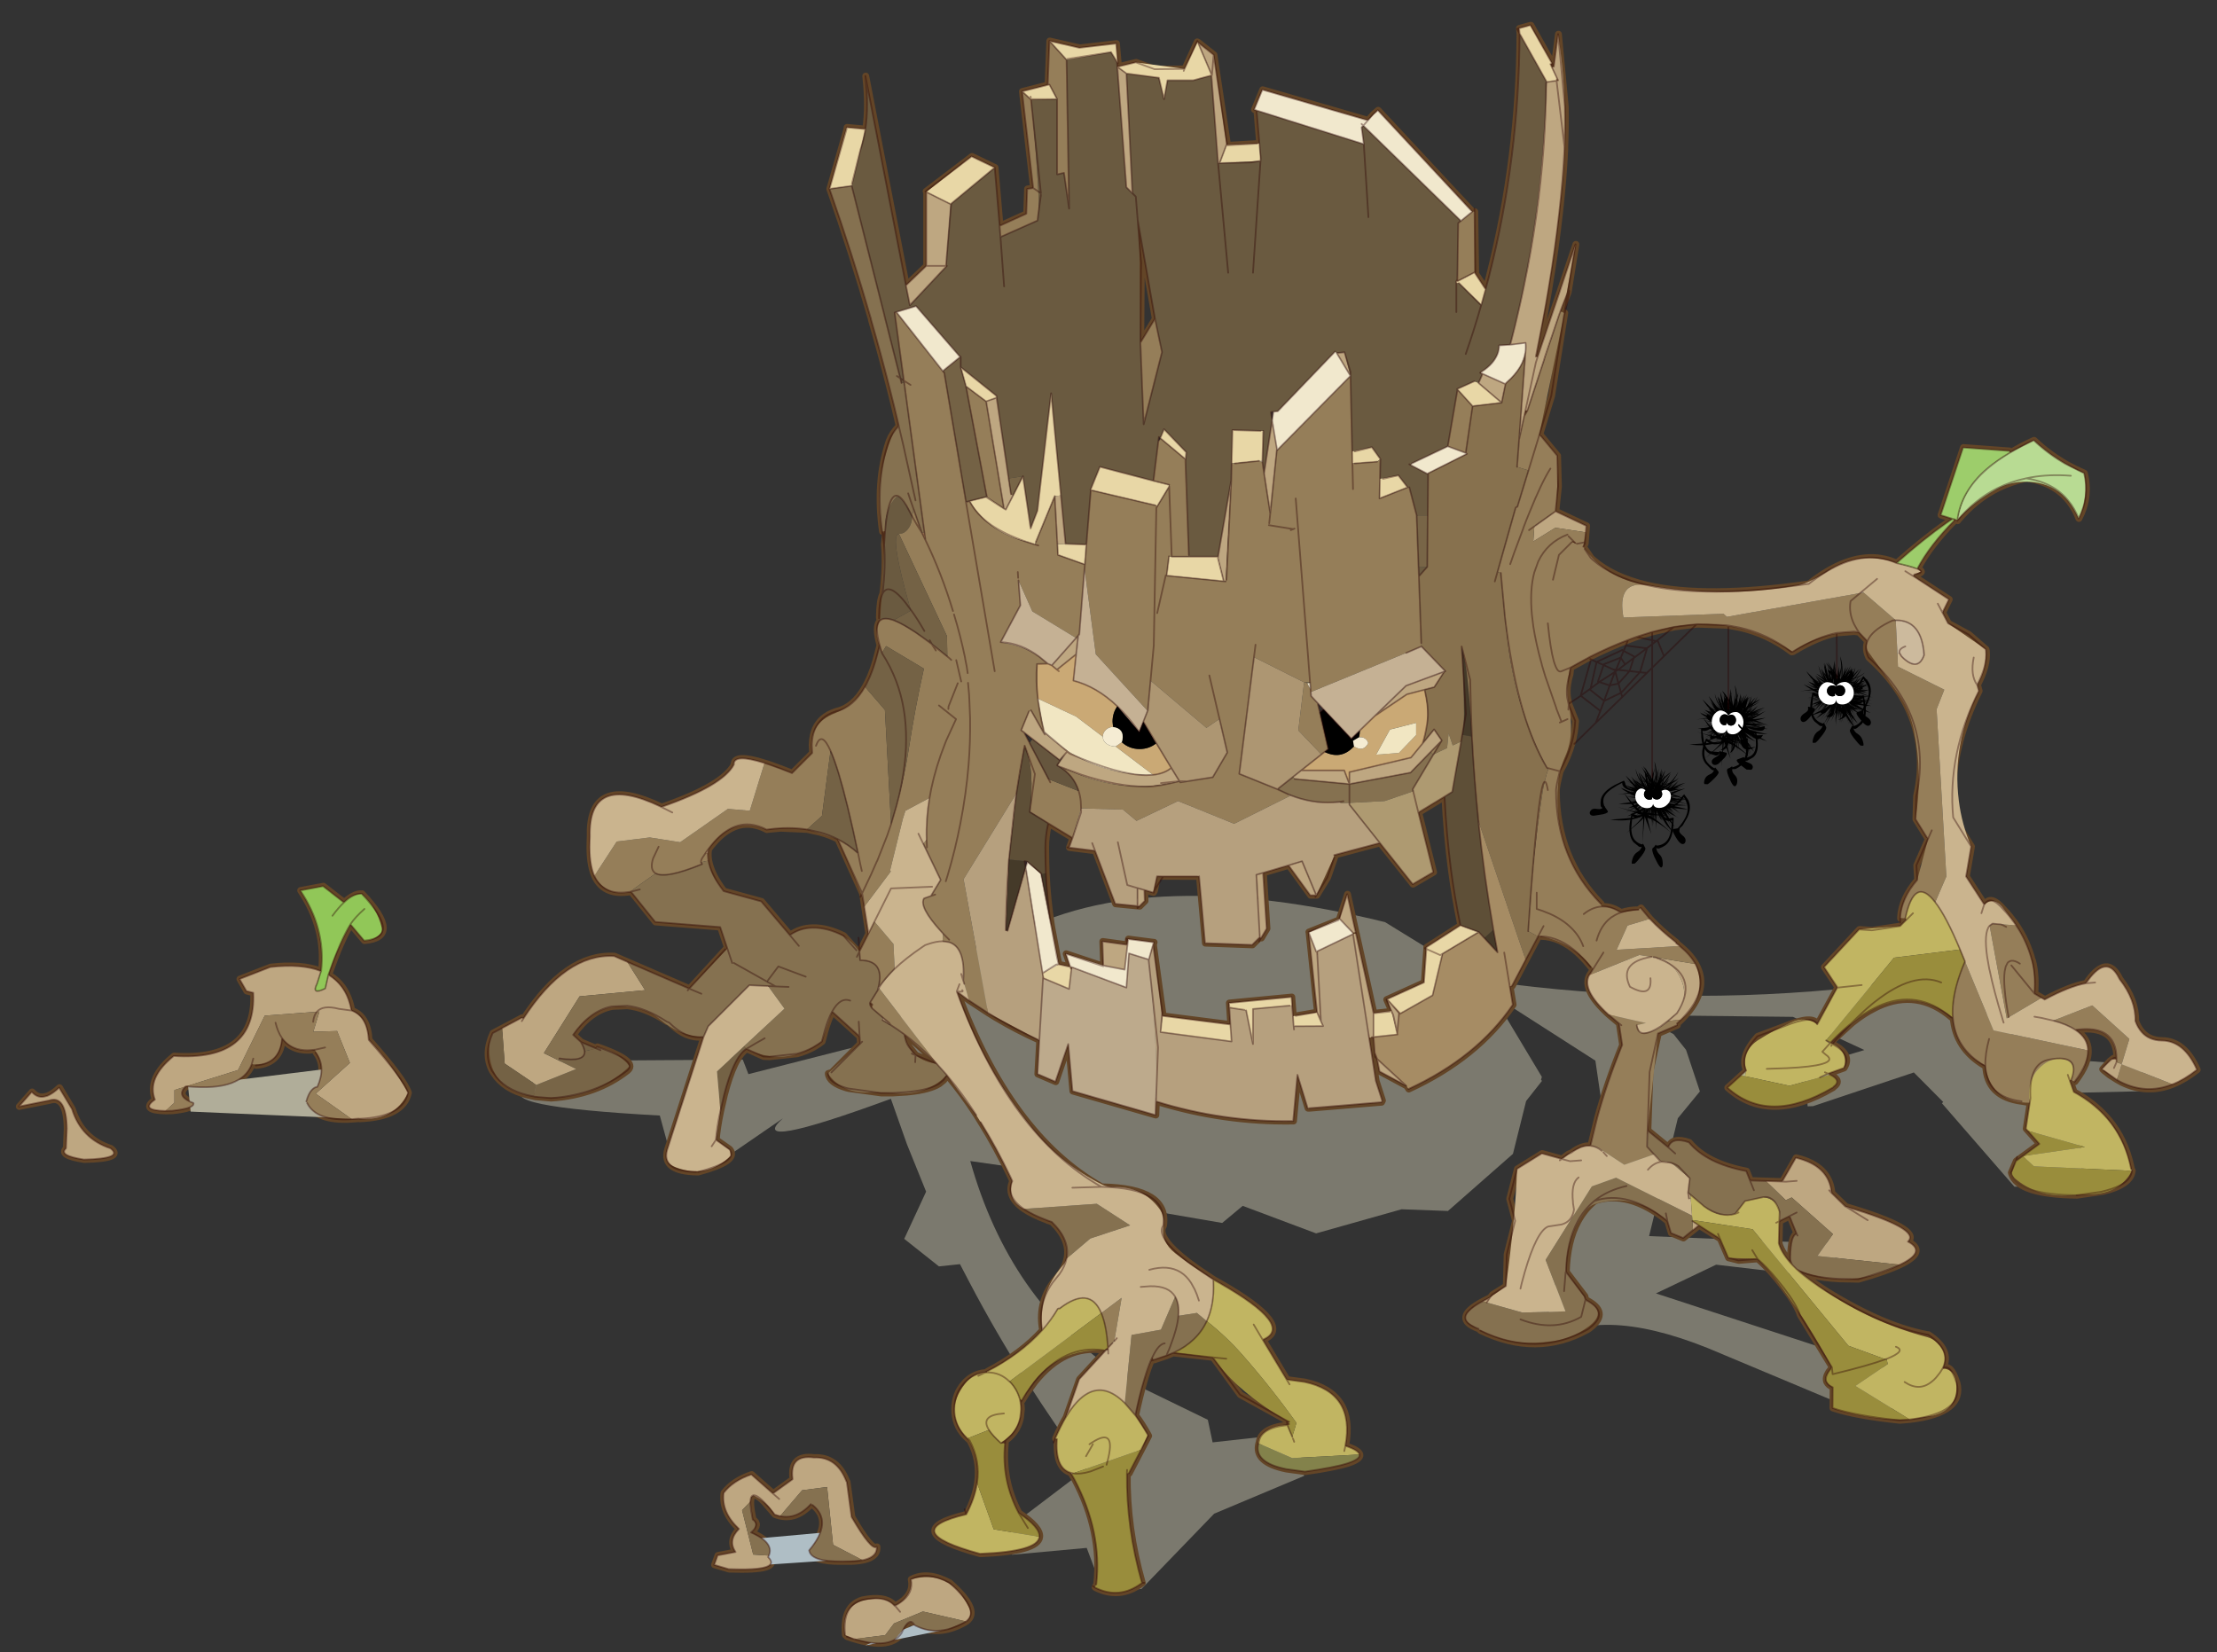 <svg width="652" height="486" xmlns="http://www.w3.org/2000/svg" xmlns:xlink="http://www.w3.org/1999/xlink"><rect width="100%" height="100%" fill="#333333" stroke="none"/><defs><g id="b" stroke-opacity="0" stroke-linejoin="round" stroke-linecap="round" stroke="#f0f" fill="none"><path d="M187.95-293.5v380h-380v-380h380M92.95.6H-97" transform="translate(192.55 294)"/><path d="m187.95-293.5-190 190 190 190m-380-380 190 190L-192 86.5" transform="translate(192.55 294)"/></g><g id="c"><path fill-rule="evenodd" fill-opacity=".58" fill="#b0ad99" d="m353.55 266.75 29.3 26.5.8 10.35 6.55-5.45 33.35 8.5 1.65-4.25 52.9.35 10.25 8q10.6 5.3-38.9 8l-2.95 10.8-18.35.1-14.7-10.1q11.2 10-31.55-5.7l-4.7 13.3-5.6 13.85 6.4 13.8-10.15 8.05-6.15-.65-2.85 5.45q-7.65 14.6-16.85 29-8.1 12.7-17.35 25.3l22.2 16.85-.35 8.35-21.85-2-4.8 12.8-11.2-.8-21.25-22-26.3-11.05 1.95-12.55 24.8 2.75 1.4-6.6 18.1-8.8 3.95-2.25h.05q18.75-11.25 31.05-29 10.6-15.35 16.3-35.6l-17.45 2.5L329 342.6l-43.95 7.55-6-5-21.45 8.05-25-7.05-13.55.5-19-16.7-3.85-15.45-4.65-5.9.3-.25-.25-.9 13.85-23.1-.25-.4-29.25 18.75L174 316l17.85 69.15v.85l-.35-.25q-15.85-12.1-48.45 1L94.75 407l-15.95-7.95-.55-2.15 80-26.15-17.6-8.4-34.55 4.05-.45-10.15 54.6-2.25-8.4-34.45-6.45-7.85 4.05-12.15 3.65-4.6 10.5-5.55-45.4.5-20.9 9.7 17.4 5.2-.8 11.25-1.6-.05-29.45-9.85-8.6 8.65.4.35-21.2 24.4h-.8l-19-2.35 2.1-25.1-21.5-.5v-1.65l3.05-6.05 33.8-2.5 5.5-10.85 35.25-10.2q54.4 6.8 108.8 0l2.25-3.2 8.95.8 25.6-15.75q34.3-8.4 61.1-7.6 28.75.8 48.85 12.15h6.15m21.3 43.7-2.2 1.7 1.2.2 1-1.9" transform="translate(1 1)"/><path stroke-width="2" stroke-linejoin="round" stroke-linecap="round" stroke="#634527" fill="none" d="m390.25 15.85-11.85 61.2-5.95-5.7v-21.6l.15-.2-13.4-10.2-6.75 3.25L351 59.65l-7.8-3.55-.25-7.25-1.75-.25 3.25-28.25-7.5-1.9-.5-12.85-8.75 2-10.75-1.25-.5 5.75.25-.4-.1 1.45-5.4-1.3-5.5 2-8.75-.1-3.6-7.9-.3.15-4.6 3.65-3.9 25.9.15.45-.25.1-9.35-.55.8-9.65.7-.25-2.4-5.8-30.85 8.95-1.55-1.8-1.35-1.15-27.6 29.65h-.65l-.25 17.6.25.15-3.25 4.95-.65-2.45-.4-1.5-.05-.15V74q-8.7-34.25-8.85-70.6l.15-1.5-3.25-.9h-.1l-6.25 11.1.45.25-.45 1-.55-.25-1.25-9.5-2 21.25q-.1 5.5.15 11.6v.75q.4 8.6 1.5 18.35 1.15 10.55 3.15 22.45v.1q1.5 8.95 3.5 18.65v.05l.05.35.05.05.1.65-.5.15-6.55-19.35v-.05l-4.55-13.55 2.25 14 1.7 4.25.5 1.35-1.2.45 3.85 24.25 3.55 11.6v.05l-.55.1-4.75 5.75-.25 9 .75 7.25-9 4.25.4 4.75v.35l.5 1-.4.65-1.8 2.65-.55.5q-5.8 5.1-15.9 7.45-17.25 3.95-47-.35h-.25q-10.8-8.55-20-7.65l-1 .15q-2.4.35-4.65 1.4-7.95-7.05-14.65-11.75l-1.8-1.2-.5.45q7.15 7.2 10.85 14.15-2.6 1.1.85 1.65l.35.5h-.05l-10.4 6.8 1.9 3.85-1.65 3.15-6 3.25-5 4.35-.1.45q-.45 4.15 2.6 9.95l-.5 1.75q9.25 18.5 7.5 37L67 241.1l1.5 8.75-5.35 8.25q-1.75-3.1-5.65 1.5-1.55 1.6-2.8 3.4h-.05l-.1.15-.7 1q-3.1 4.6-4.6 10.15l-.05.05-.05.15q-1.1 4.15-.65 9.6l-3 1.75q-7.3-3.9-12.05-4.75-5.55-8.2-9.1-2.55l-.2.3-.55 1.05q-4.75 6.1-4.6 12.2-.7 1.95-1.85 3.25-2.15 2.45-5.9 2.5-6.5.05-10.25 8.5 3.6 2.85 7.1 4.25 7.6 3.05 14.95-.55l1.35-.75 2.15-1.35 1.7-1.35.4-.4-2.1-2.35q-1.9-1.7-2.05-.5-.05-4.3 2.05-6.55.85-.9 2.1-1.45 2.95-1.35 7.9-.65-3.65 2.4-3.7 6-.1 1.7.7 3.7l.1.3q1 2.4 3.1 5.15l1-.5.45.15-1.2 3.35q-4.85 2.65-8.35 6.2-1.1 1.1-2.1 2.35-2.05 2.55-3.5 5.5-1.9 3.85-2.8 8.45l-.25.5v.05q.25 2.35 3.05 4 1.4.85 3.5 1.5l2.1.55 7.5 1.1q17.25-.2 19.1-6.25l.1-.35-1.45-3.4-6.85-5L51 323.6l-1.15-7.6 2.4-.4q10.3-1.3 10.6-10.5h.4q8.4-5 9.1-14h.4q10-8.55 21.55-3.25l1 .5q3.25 1.6 6.65 4.35l5.15 4.7 1.05 1.1-.55.35h-.05q-.1 0-.15.1-5.65 3.05-3.15 6.9l4.6 1.65-.6.3q-3.5 1.75-1 3.55l.25.25q18.6 10.95 30.75 0l-5.5-5q2.1-4.05-3.25-10l-8-3q-8.25-3.4-9.5-.5l-5.9-10.8-.1.05 4-6-10.25-11-3.75.25-8.25-1.25-1.85-1.85.35-.4h1.5v-.15q-.25-5.55-5-11.1l.25-4.25-3.5-8 .5-.25 3.25-5.25-.2-6.75q-1.5-6.7-.95-12.85 1.05-12.75 10.5-23.25 2-2.25 4.4-4.4 1.25-2.55.35-4.75v-.05l.15-.15.05-.05 2.2-2.3.05-.1.15-.05h.15l.3-.05.9-.1 5 .4q5.5 1.1 12.4 5.2l.5.3.35.05q7-5.3 15.3-7.15l3-.55h.1l.7-.1 8.1-.3h.5l6.65.8 6.3 1.45h.05q2.3.65 4.65 1.45 1.2.4 2.4.9 5.45 2.05 11.3 5l.05.05 5.45 3h.05-.05v.05l.05.15.2 1.6v.1q1.05 3.35.8 6.35l-.05.5-.05.3-.35 1.6v.1l-.05.1-1.9 4.75q.15 3.25 1.05 6.55 1.15 4.1 3.45 8.2 1.05 4.15 1.1 5.5.05 19.95-13.1 33.25l-.15.8h-.55q-2.45-.05-5.15 1.75-2.25-.8-5.15-.8l-.65-.55-2.65 3.2q-3.2 3.4-7.55 6.8l-.15.1v.2l-1.05.85q-3.1 2.55-4.6 5.25-4.3 7.5 3.8 15.85l.1.1.05.05.05.05.05.05.2.2 1.15 1.1v.5l5.55 2.4L161 307l.6 17.1-6.05 4.95q-1.05-3.2-6.05-1.45-5.15 6.2-16.75 8.4l-1.1 2.75-9.4.3-4-6.95q-9.75 2.3-10.45 10.3l-4.05 3.95-.15.05q-22.15 6.55-18.1 10.2-5.65 2.95 2.35 6.75 4.2 2 12.15 4.25l5.55-.1q9.15-.5 12.5-2.85l-5.05 4q-3.25 2.35-7.55 4.8-9.95 5.75-18.25 8.45-3.85 1.25-7.35 1.9h-.25q-6.95 4.55-4.25 9.9-2.3-1.45-4 3.95l-.1.2Q69 406.7 84.95 408.6l3 .25q12.95-1.35 19.55-3.6l-.05-6.05q1.4-.6 1.85-1.55.5-1.2-.55-2.9l-.15-.2-.05-.05-.85-1.15 9.35-15.3q.95-3 4.7-7.9l1.2-1.5.95-1.2.1-.1q2.75-3.35 5.45-5.7l5.55.45 3-.75 2.4-5.55 6.2-3.95 4.6 3.7 3.55-1.45 1.05-3.5q11.5-9.2 21.35-5.9l.15.15q2.85 2.35 4.7 5.8 3.2 5.85 3.45 14.8L180 372.6l-.25 1q-7.1 3.6-1.45 8.05l.2.15.15.15.6.4q14.85 8.2 31.25.25l.5-.5q8.3-3-1.2-8.05l-2.15-1.1-.65-.85-4-2.5-.25-9.25-2.45-9.8 1.7-6.45-2.25-8.75-7.25-4.5-5.8 1.6-1.75-1.35-.1-.05-1-.45q-3-2.25-5.55-2l-2-8.2q-2.75-10.05-7.3-21.3l.95-6.3.25-.2 2.85-2.4q7.95-7.25 5.6-11.5l-.4-.6-.75-1.25.75-.5q1.4-1.8 2.9-3.25l.6-.6.05-.05.1-.05.1-.15q5.15-4.7 10.75-4.9l.65-.35.05.1 7.8 14.75.65.1-.9 5.4q10.45 15.4 30.5 24.65l.6-1 .05.05 7.8-4.2.7-3.65.7-1.8.35-4.6 1.3.2-1.95 12.6-1.85 5.75.25.5 21 1.75h.5l3-9.75 1.25 13.5q20.5.35 40.1-5.75l.15 4 24.25-7 1.25-13.75 3.75 11 5.25-2.25-.55-9.85q6.7-3 12.9-6.7l2.1-1.3 5.5-3.6 3.65-2.7q-15.45 42-42.3 57.15h-.05q-19.6.35-18 11.35l.2.35q1.6 3.35-7.55 10.35-3.05 2.3-7.3 5.05l-1.7.95q-22.3 12.7-12.75 16.65l-7 11.65-5.2.7q-14.85 3.15-11.95 18.65v.1l-.7.15q-3.15 1.15-3.45 2.3-.3 1.3 3.45 2.55 3.95 1.25 12.5 2.45l5.5-.75q9.55-1.95 8.1-7.5l-.1-.25q-.55-4.25-8-5.05l-.35-.05-.5-.3.2-.25-.25-.4 14.4-7.95 7.95-10.9 11.3-1.25-.05-.2.4.15 1.9.8 3.75 1.25.35-.8.5 1.05q1.05 2.5 2.1 6.2 1.2 4.1 2.4 9.75-1.85 2.45-3.65 5.7l-.15.3 5.7 10.95h.55q.2 16-4.4 32.05l.15.1q6.5 4.8 13.55 1.25l.1-.1-.45-.8q-1.75-15.35 6.4-30.75l.9-1.55.15-.35q4.65-1.35 4.05-9.85l.5-.2q-1.55-3.55-3.1-6.2l-3.9-11.1-7.85-8.55h-.6l.05-.6 1.4.65q11.3-1.65 20.1 9.3l2.4 3.3.9 1.45.35.6.6-.35-.2 1v.15q-.15.85-.15 1.8l.25 2.4q.55 2.95 2.6 5.2.8.9 1.75 1.55l1.3.75-1.2.15q1.05 10.75-4 20.3-6.3 4.2-6.05 6.95.4 4.3 17.35 4.95 24.5-6.65 4-11.5-2.5-4.75-3.15-9.15-1-6.6 2.2-12.5l.15-.1.5-.45.95-.95q2.85-3.15 2.85-7.6 0-4.45-2.85-7.6l-.3-.35q-2.5-2.5-5.8-2.75h-.05l-.3-.05h-.3v-.3q-10-5.25-16.1-12.05 1.45-7.55-3-13.85l-2.05-2.55q-1.6-2.25-2.05-4.5-1.15-5.45 4.3-10.75l1.35-.45.05-.05q4.2-1.55 6.8-3.3 5.35-3.7 3.35-8.15l.55-1.25q4.15-8.7 8.7-15.95l1.3-2.1q4-6.2 8.25-11.25l.3-.4.05-.05.05.05v.1l.95 1.35 1.3 1.05.8.45q3.05 1.5 8.8 2l4 .25h3.35l9.45-1.3.8-.2q5.05-1.5 5.25-4.2l-1-.3-8.4-8.4.15-2.1 8.05-7.3q1.15 2.15 2.15 5.6l.85 3.15.95.7.25.15 1.35.85q2.2 1.2 4.8 1.9l8 .85 1.35-.05h.35l5-2.25q3.7 2.35 6.55 13.6l1.05 4.55q1.05 4.95 1.3 8.45l-3.85 2.7-.25.3q-2.35 3.3 9.35 6.4h.5q10.25-.2 8.5-6.5l-10.65-33q5.15.75 10.1-4.2l.65-.25q6.25-4.1 11.65-4.65l4.45.2q6.35 1.25 11.3 8.3l-2.25 2.1-4.55 1.9-.2-.5q-6.8 2.35-8.75 4.25-1.55 1.5 0 2.75 9.1 7.1 22.25 8l4.65-.4.4-.1q7.35-1.3 10.9-5.65l1.25-1.8q2.6-4.85-.2-11.05l-8.5-4.5-.45.3q-12.4-19.1-26.55-18.3l-21.95 9.5-10.55-11.5-.6-.2 2.1-6.3 19-1.5 7.1-8.85.4.05.75.1q7 .85 9.55-4.75 1.6-3.7 1.35-10.05l-.05-1.5v-1.85q-.65-16.4-20.7-6.85l-.2.1q-17.95-6.2-21.2-12.4.2-3.35-8.95-.45l-1.4.45-3.3 1.2-3.35 1.3-5.9-5.9.1-2.1v-.5q-.1-2.5-.9-4.4-1.6-3.6-5.8-5.05l-.45-.15q-5-1.15-8.35-7.15l-.55-1q-1.9-3.7-3.2-9l-.2-.8-.1-.35-.05-.25-.05-.2-.05-.15v-.1l-.05-.1v-.15h-.05v-.1q1.45-5.2.15-6.9l-.2-.2-.1-.1.3-.65v-.5q-.05-4.75-1-6.65-1-8.1-.45-14.55h-.05v-.2l-.25-3.55.85.1q2.05-14.4-1.85-26.15l-.15-.4q-.75-2.05-2.85-4.3v-.1l1.35-5.7 1.45-5.8q2.5-9.8 5.3-19.5v-.15q5.5-19.1 12.15-38.05l-5-17.5-.05-.5-5.45.5q-1-6.75 0-15.5m-23.55 55.5h-.25l.25.25v-.25m18 14.4-.05.3.05-.15v-.15m51.5 156.15.1 1.25v.5l-.05.8-.1.75q-.75 4.1-4.45 8.95l-11 3-8.35 9.85q-3.05-2.15-6.8-2.15-4.05-.05-8.85 2.3l-3.85 4.3-.85.4-2.65-5.3 1.85-11.8-.15-.3.25.1 7.05-15.6q2.45-1.25 5.2-2l3.8-.85 7.7-.35 3.3.3h.1l.7.1q1.5-.8 2.95-1.15 4.3-1.2 8.35 1.3 2.95 1.8 5.75 5.6m-47.9 46.5q.9-1.15.55-1.75l-.65.7.1 1.05M378 298.95l-.5.8-1.9 2.35-6.2 2.5 1.35-1.4.15-.15q3.9-4 8-7.05l-.55 2.15-.35.8m170.8-46.25 6.65 1.25q-7.5 11.1-6.1 23.55v.1l.05-.05q5.65-2.25 14.8-1.2l9 3.5-2 3.5-2 .5q-.95 20.1 23.25 18.5 7.95 6.45 5.5 12.75 4.5 3.15-3.05 3.3l-1.95-.05q-6.7-.7-6.25-2.25 5.3-1.95 2.25-4.85l-.05-.05h-.1q-8.45.85-13.25-.95-4.45-1.65-5.9-5.5l-1.2.35q-7.3-.65-7.65-8-3.05 4.3-9.6 3.4l-.25.85q-3.1 4.05-.5 10 .95.1 1.75 1.05.9 1.05 1.5 3.2l-.25.5q-2.7 5.4-13.05 4.7l-2-.15-.25.05q-12.65-.55-14.2-7.6 1.15-3.75 11.4-15.35l.1-.15q.4-6.85 4.9-8.5l.15-.05q1.3-7.25 6.75-10.45-3.7-10.45-6.45-14.75l-4 4.75q-11.35-.95.7-13.7h.05q2.25-.15 5.15 2.55l6.1-4.75m88.9 64.4-8.75-1.75q-5.1-1.75-5.25 8.25l.25 5.75q2.35 2.1-5.25 3.25-11.75-.25-7.75-3.25 8.55-2.8 11.25-11.5l3.75-6.25q1.85 1.75 3.45 2.4l1 .25q2 .35 3.55-1.4l3.75 4.25M341.85 22.65v.05h.05l-.05-.05m-52.7-7.45-.05.45-.15-.05.2-.4m20.55 57.4.15 21.2-4.25-7 5.05-28.85-1 12.55.05 2.1M188.2 17.2l-.45-.1.3-.6.15.7m29 58.15-.2.4.2.1.25-.1-.25-.4m-6.65 27.25-.2.1-.15-.35.35.25M187.2 85l-.05-.15.2.5-.05-.1v-.05l-.1-.2m16.05 20.85-.15-.1.05.15.1-.05m-5.6 9.4-.9-1.55.55-.1.35 1.65M72.4 145.3l-1.35.35v.2l-.05-.1q-5.15-6.2-11.9-9.5-3.85-1.85-8.2-2.8-8.65 1.3-12.9 7.3-1.45 1.95-2.4 4.45-3.35-6.35-1.6-13.25 2.65-1.15 5.1-2.5 5.35-3.05 9.6-7.1 3.75 1.7 6.9 3.6h.05l.2-.5 13.5-1 6.55 19.75-3.5 1.1m110.35 7.05-.5.25 1.5-.5-.35-.35-.65.6m-62.65 196.8-2.1 5.2q1.75.25 1.9 6.8.05 1.3-.7 2.35 3.2-3.4 4.05-6.4l-.15-6.45-3-1.5m173.1-99.3 11.8-.05.85 4.25.3.5 2.55-.75-.1 3.2 1.55 1.55 7.05-.7 5.9-15.5 7.6-.95-1-2.8 7.1-4.3q.85 3.75.85 7.05v.05l-.05 4.15v.05l-.1 3.25q-.35 7.8-1.55 15.45l-1.6 8.5v.1l-.35 1.6-.25 1.05-3.4.75-.3.85-.25-.7.15-.1.4-.05 1.3-3.85-10.95 3.65.25-7.25-7.25 1h-.05l-.2-1.6v-.1l-7.35.95h-.15l.2.7-2.7 19.8.1 1-20 2.55.4-6.3-18.25-1.75-.45 5.6-.8-.1-5.75-1h-.5v-.05l2.45-23.3.05-.15-8.75-3.5-.35-.35.1-.15-2.3-7.05-2.45 11.1.8.15-.05.4-.85-.15-5.15 23.3-4.75-.5-.45-.2 1.45-3.3-11-5-.7-9.8v-.5l-9.95-6.4q1.7-8.3 2.75-16.25 1.35-10.5 1.9-21.4l7.65 4.65-4.35 17.45 6 3.5 9.6-12.05 13.35 3.55v.75l2 5.75 3.2 5.25h1.8l6.35-8.75 7.45 2.2-1.05 16.3 1.65 2.75.35-.25 2.25 2.25 13.75-.5 1.75-19.55.5.05m45.25 28.3-.25 1.45h.1l.15-1.45m-80-6.3-.25-.1.25.1M234.05 290l3.25-3.75-3.4 3.7.15.05m.7 6.05.05-.35-.1.35h.05M324.1 415.4l-.1-.05-.25.5.35-.45m-216.6-20.05v-.05h-.3l.3.05m325.95 53-5.25-1q2.35-3.35-1-6.75 5.2-4.9 4.5-10.5-2.75-3.6-8.1-5.4l-6.3 5.55-5.75-4.15v-.2q.9-7.1-6.25-6.15-6.7-.3-9.5 7l-.1.1-1.4 10.25q-5.8 10-7.35 8.75-.35 4.55 10 4.25 9.3.15 9.75-3.25-7.1-8.35-1-13.25l.5-.25q4.8 5.25 10.55 3.05l3.2-3.7.7-.7q4.7-4.2 2.55 5.8v.05q-2.25 1.45.45 3.75l.05.05-.15.05q-7.1 3.15-4.85 7.15-4.2 4.1 11.5 3.5l4.25-1.25-1-2.75m-67.75 8q6.5-3.5 11.25-1-.85 4.1 3.15 6.8l.6.4.9.5.1.05.5-.5q2.6-2.55 9-1.25 5.85 1.75 5 10.25l-.5.5q-12.35 4.35-16-1-1.15-2.6-2.1-3.15-.75-.5-1.35.25l-.35.5-.3.2q-6.6 3.3-14.1-.85-5.7-2.95 4.2-11.7"/><path fill-rule="evenodd" fill="#6a5a40" d="m389.35 30.35 4 16.6-14.55 57.65-.75-.1L380.8 84l-.5-.15-5.75-1.75-12.75 14.7-.25.05-.05.3v2.8l-10.45 8.4-.05.55-3.5 23.6-4.2-.65-2.25 15.25-2-5.2-4-34.3-2.85 29.85-1.35 14.15-6.1.25-1.3-15.95.1-.05-2.75-6.75-15.65 4.1-1.45-11.6-.15-1.25-.4.35-1.1-2.6-6.5 6.75.2 2.05-.95 28.45h-8.55l-3.85-22.3-.1-4.95-.25-9.75-9 .25.25 8.75v.25l-.5 3.4-2.35-15.45.35-2.45-.7-.1-1.3-.15-16.75-17.45-.5.45-2.25-.25-1.75 6.9-.5 22.1-5.75-1.25-2.5 3.5.15 5.75-5.4-1-2.7 3.5h-.5l-2.15 8.2h-3.25l-.1-12.2h.25l4.8-2.5-.3-.5-10.5-5-2.85-16.6.05-.15-4.95-2.25-1.25.5-1.2-2.7.55-.2.2-.1-.35-.25q-1.95-1.25-3.15-2.65-2.05-2.4-2.05-5.1l-3.25-.2q-5.5-21.05-8.1-42.65-2-17-2.6-34.15l7.95-14.2q.15 17.95 2.4 35.8 2.5 19.75 7.55 39l1.25 4.5 6.55-6.35h.75l-.05-.6-.25-.4-.25-16.5-.8-.65 28.55-27.85.5.5-.65 4.9L275 24.9l-.8 9.65-.35 5.1 11.95.65h.45l1.95-25.65 5.35 1.45h7.5l1 5.5 1.5-6.25 9.5-1.25-1.75 35 1.75-1.75 2.65-35.2.1-1.45 1.75-2.85 13 2.25-.75 43.5 1.5-10.45 2 .45v-22l7.65.1q-1.45 13.95-2.2 27.95-.2 3.7.3 7.45l10.8 4.8.25-3.25 1.45-17.05 12.85 10.65.05.05 1.35 18.05h-.25l.25.25 10.55 11.25 1.15-5.8 11.85-61.2q-1 8.75 0 15.5M383.6 147.9l.1 1.75q.5 12.25 1.35 24.35-1.2-1-3.95-.05l-5-2.8.05-.35q6.25-21.9 3.4-22.1-1.6 0-2.7-1.5-1.15-1.5-1.15-3.65 1.2-3.05 3.55-5.35.65-.65 1.05-.25 3.65 3.9 3.3 9.95m-155.95 10.55-.1 2.65-2.45-2.75 2.55.1m33.45 33.65-.95.25-.8-.05.05-.3 1.7.1M382.45 292l-.05.3-.4-.05.45-.25m-73.5-199.2.25-23.3q.05-6.3.55-12.55L304.7 85.8l-2.05 9.75 5.35 21.1.95-23.85" transform="translate(1 1)"/><path fill-rule="evenodd" fill="#e8d7a6" d="m389.35 30.35 5.45-.5 5.05 18-6.5-.9-4-16.6m-200.7-18 .45-1-.45-.25L195 0l3.25.9-.15 1.5-7.95 14.2-2.85-.4-.15-.7 1.5-3.15m19.4 64.85 3.25-4.95 4.8 2.5h.45l.05.6h-.75l-6.55 6.35-1.25-4.5m66.15-42.65 9.6.45 2 5.3-11.95-.65.35-5.1M292.15 5q.15-.1.15-.05l3.75 7.8 14.25-1.9 5.4 1.3-2.65 1.95-9.5 1.25-1.5 6.25-1-5.5h-7.5l-5.35-1.45.05-.45 3.9-9.2m23.45 5.7.45-5.35L326.8 6.6l8.75-2-5 5.5-13-2.25-1.75 2.85h-.2m20.45 6.75 7.5 1.9L341 21.7l-.05-.05v.05l-7.65-.1 2.25-4.25.5.1m15.5 24.15 6.75-3.25 13.25 10.4-7.1 3.55-.05-.05-12.85-10.65m9.95 58.35-1.55 5.6-5.85 4.4h-.05L351 108.9l.05-.55 10.45-8.4m-7.65 37.9 5.05 1.25q-5.65 9.25-16.6 11.9l-2.5.8-5.8-14.15-1.8-.2 2.85-29.85 4 34.3 2 5.2 2.25-15.25 2.85 5.6 2.15 4.1.55-.25 5-3.45M361.7 97l-.05-.05.15-.15-.1.2m-30.85 54.6 2.4.15-.2 3.1-7.85 2.8-.45-5.8 6.1-.25m-7.4-15.7-18.9 4.45-.5.3-3.5-5.8v-.5l4.6-1.15 15.65-4.1 2.75 6.75-.1.05m-20.4-15.1-7.3 6.1-.2-2.05 6.5-6.75 1.1 2.6-.1.1m-8.25 34.55h5l.8-.1.7 5.65-16.7 1.65 1.65-7.2h8.55m-12.5-27.25-8-.75h-1l-.25-8.75 9-.25.25 9.75m-35.25-3.5-.05 3.5-7.2-.5-1-.75 2.5-3.5 5.75 1.25m-8.1 8 .1 5.75-8.2-3.25 2.7-3.5 5.4 1m93.9 141.95 4.7 2.6-.25 1.45-7.5 3.15-.65-5.6.3-.85 3.4-.75m-117.45-11.4 9.95 6.4.7 10.3 10.8 4.9-.45.5-3.4 3.7-9.45-5.35-2.9-12.15-10.6-6.35 5.35-1.95m20.2 25 5.2.7v6.95l-6.95-.75.05-.35 1.7-6.55m21.7.45 7.05 1.1-.2 2.95-8.6-.05.65-1.45 1.1-2.55m7.3-2.05.2-2.45 18.25 1.75-.1 1.35-4.9.8-2 9.85V287.6l-11.45-1.05m18.05 5.6 19.8-2.5.6 4.7-20.75 2.75.35-4.95M210.1 104.6l1.25-.5 4.95 2.25-.05.15-4.4 4.85-8.5-1 6.75-5.75" transform="translate(1 1)"/><path fill-rule="evenodd" fill="#bea781" d="m458.95 273.85 3.85-1.7q14.15-.8 26.55 18.3l.45-.3 5.75 3.05-.75 10.35-9.25 6.25-11.65-4.65 5.2-2.55 4.25-2.1-10.45-16.6-19.15-1.8 5.2-8.25M242.1 296l-1.3-.2v-6.95l5.15-23.3.85.15-4.7 30.3m-2.35 6.2-.7 3.65-7.85 4.15 8.55-7.8m-33 69.75 2.15 1.1-1.2.35-.95-1.45m-59.35-19.7-1.7-1.4 1.9-1.25-.05-.3h.05v.3l-.2 2.65m-60.45 10.1q-8-3.8-2.35-6.75-4.05-3.65 18.1-10.2l.15-.05 4.05-3.95q.7-8 10.45-10.3l4 6.95 4.75-.15-5.8 5.6-1.75-.8-12.05 10.7 4.55 6.4-24.1 2.55m64-71.6-.2-.2q-7.85-7-4.05-16.1l10.95-1.8v.15q-1.8.45-3.2 1.45-1.45 1.1-2.35 2.5-5.3 8.15 2.65 14.35l-3.8-.35M96.6 179.9l-.15.15-.05-.05.2-.1m-73 122.45 1.5-.05 2.75 2.8-4.35 3.2-1.4-4.55 1.5-.65v-.75m155.15-154.1-.15-1.9 9-4.25 6.2 4.4.3 4.4-6.45-4-8.9 1.35m7.45-64.6-1.5-4-.3-1-2.65-14.6L192.85 97l.5-.15-2-10.6q-3.9-20.45-5.8-41.15-1.95-21.35 1.3-42.5l1.25 9.5.55.25-1.5 3.15-.3.6.45.1 2.85.4q.6 17.15 2.6 34.15 2.6 21.6 8.1 42.65l-4.5-.55v2.3l1.9 25.95-1.5-6.85-.35-1.65-.55.1-9.6-28.85-.05-.2M283.8 35l3.75-26.35 4.6-3.65-3.9 9.2-.05.45-1.95 25.65h-.45l-2-5.3m32-24.3-.25.4.05-.4h.2m55.75 38.05v21.6l5.95 5.7-1.15 5.8L365.8 70.6v-.25l-1.35-18.05 7.1-3.55M361.7 97l-.2.15.15-.2.05.05m-7.65 12.95v.05l-5.2 31.3-.55.25-2.15-4.1.65-.35.7-4.6 3.5-23.6 3.05 1.05m-21.85 27.5 1.8.2-.75 14.1-2.4-.15 1.35-14.15m-27.65 2.9-.5.3.25.45-.25-.45.5-.3m-19.95 22.2-.55.05-1.65-29.55 3.85 22.3-1.65 7.2M272.8 131l-1.8 11.75-1.9-18.4-.05-.45 1.4-8.35L272.8 131m-7 93.8-.3.65-.55-.3.85-.35m61.95-40.9-.6-5.45.6.7 7.1 8-1.5 1.25-5.6-4.5m107.55 57 .85 1.2-.75.05-.1-1.25m-51.05 49.2.1.75-1.9 1.15-.45.25 2.25-2.15m-47.1-83.2 3.8-6.65.6.35 2.25 5.5-.85.65-2.45 1.95-7.95 6.15-1.6-1.85 1.4 2 .85 1.4-.4.25-3.35 1.35q-15.65 7.1-31.9 3l2.4-3.9.15.15q1.95 1.55 5.15 1.9 18.4.3 31.7-12.4l-.05.6.25-.45m-27.35 50.6-.55.05-1.55-1.55.1-3.2 2-.55v5.25m-35.75 9.1-.35.25-1.65-2.75 1.05-16.3 1.95.55-1 18.25m-8.4-21-6.35 8.75h-1.75l4.15-9.95 3.95 1.2m-28.8 39.15-1.25 3.4-1.7 6.55-.55-5.9 3.05-3.55.45-.5m10-19.45-.8-.15 2.45-11.1 2.2 7.2-3.85 4.05m12.9-.05-2.45 23.35-1.1 2.55 1.1-20.4.25.1 2.2-5.6m42.7 24.4.2-.05.4 4.75-.6-4.7m10.3-20.8 7.3-1-.25 7.05-6.25 1.2-.8-7.25m235.75 7.7q5.65-2.25 14.8-1.2l9 3.5-2 3.5-2 .5q-.95 20.1 23.25 18.5 7.95 6.45 5.5 12.75 4.5 3.15-3.05 3.3l-2.65-2.4v-3.7l-3.3-1.05-.15-.05-15.15-4.75-7.8-15.9-16-1.2 1.8 5.9-6.95-.2-3.75 9.3 10 9-10.55 7.45-2-.15q-10.3.9-14.45-7.55 4.8-8.45 11.5-15.5.15-2.4.9-4.35 1.2-2.95 4.15-4.2l.4-1.7q1.45-5.65 6.35-8.75l.9 4q4.15 2.05 2.4-1.4l-1.15-3.65m84.55 35.3 3.75 4.25-8.75-1.75q-5.1-1.75-5.25 8.25l.25 5.75q2.35 2.1-5.25 3.25-11.75-.25-7.75-3.25 8.55-2.8 11.25-11.5l3.75-6.25q1.85 1.75 3.45 2.4l1 .25q2 .35 3.55-1.4m-320-297.75 2.65-1.95-2.65 35.2-1.75 1.75 1.75-35m-65.5 88.4 1.75-6.9 2.25.25-4 6.65m-45.7 1.9.35.35.05.15-.4-.5m.5.45 6.55-2.95 1.2 2.7-6.75 5.75-1.1-5.45.1-.05m17.75 84.1 11.2 4.15 9.1 8.8-9.35-6.3-5.15-1.35-2.85-.75-2.95-4.55m.75 20.15 2.25-3.25 3.35 4.1 3.4 4.15 18 4.25v3.5l1.5-4h12.6l2.4 1.9-.5.6-16 1.5L230 218.5l-5.9-6.05-3.25-3.35m-72 132.2-.25 1.7-.55-.05.05-1.05.75-.6M91.15 390l-.4.15.05-.25.35.1m299 58.75q-4.35-.9-4.1-3.9 1.55 1.25 7.35-8.75l1.4-10.25.1-.1q2.8-7.3 9.5-7 7.15-.95 6.25 6.15v.2l5.75 4.15 6.3-5.55q5.35 1.8 8.1 5.4.7 5.6-4.5 10.5 3.35 3.4 1 6.75l5.25 1 1 2.75-4.25 1.25q-10.65.4-12.15-1.35-.7-.85.65-2.15l-.2-.45 4.55-.3 3.25-12.95-2.4-2.55-.25-1.3-.65-.5q-3.9 1.8-6.25 5.6l-1.55.45-6.45-7.55-7.3-.95-1.75 16.9-8.65 4.5m-30.25 17.9q-2-1.75-.75-4.2 5.55-11.15 16.9-8.1-.35 1.9.5 3.7 1.35 2.8 4.25 4.05 2.65-2.6 6.55-2 9.4.8 7.95 10.5l-2.65 1.2-9.1-1.15-2.55-3.4-8.45-3.5-12.65 2.9" transform="translate(1 1)"/><path fill-rule="evenodd" fill="#856745" d="m364.4 52.25.05.05-.05-.05" transform="translate(1 1)"/><path fill-rule="evenodd" fill="#957e59" d="m385.05 174 .1.1q1.75 3.3.05 7.1l-.05.2-.65 2.05-1.2-1.95-11.05 6.6q2.6 11.6 4.4 23.35 1.3 8.55 3.65 16.8l1.55 5.35 1.8-33.45 5.85-6.75q1.45 2.7 3.85 4.75 2.15 1.85 4.8 2.95 8 3 6.75 11.65l5.9 5.9 8.05-2.95 4.3 13.95 6.4-.55 13.95 9.75 8.9-1.4 9.65 1.2 6.55 10.05-.75 1.2q-3.75 4.9-9.95 3.4l.1-.15-7.35-5.2q-2.95 1.65-13.55-2.7l.3-.55-2.15-.5.15-2.05.75-.05-.85-1.2-.8-1.05q-6.7-8.85-16.25-4.7l-.7-.1q-5.45-.75-11.1.05l-4.4-3.95-2.5-19.05q-1.1 2.45-2.4 6.7-2.5 8.25-5.65 23.25 2.75-2.5 5.95-4.1-3.65 7.75-6.8 15.7-.75 1.95-.95 4.1l-7.8-10.4.25-.2L378.4 232l-.75-2.35-7.05-3.75q1.05 6.15.85 12.15l1 1.25-5.1 10.55 2.85 4.7 2 .7q1.6 2.45-5.05 9.75l-.5.55.15 2.25-1.85.25q-4.9 1.45-4.2 11.25l-1.75 5.85-5.5 3.6 7.15-39.1-15.45-25.1-2.2-12.9-.2-1.05-.3.85q-1.35 3.7-1.6 7.5-.35 5.45.4 10.95l-5.4 3.4-7.1 4.3-2.5-8.65-12.25.35-3.95 3.3-12.15-5.8-16.4 6.65-16.05-8 .3-.65 3.1-1.45 11.15-4.5-4.3-34.1-14.65 7.35 1.7 14.05-6.75 7.05-.95-.75-1.05-.85 2.45-10.7.65-2.75 1.9-2.05.1-1.15-27.9-11.45-4.45-1.9.75-20.5.1-2.65.55-15.15 2.15-8.2h.5l8.2 3.25-.1-5.75-.15-5.75 1 .75 7.2.5.05-3.5.5-22.1 21.3 21.6.25.25 1.9 18.4 1.8-11.75.5-3.4 1-.25 8 .75.1 4.95 1.65 29.55.55-.05 16.7-1.65-.7-5.65-.8.1h-5l.95-28.45 7.3-6.1.65.8 1.45 11.6-4.6 1.15v.5l3.5 5.8.25.45-.25-.45.5-.3 18.9-4.45 1.3 15.95.45 5.8 7.85-2.8.2-3.1.75-14.1 5.8 14.15 2.5-.8q10.95-2.65 16.6-11.9l1.05.2 6.35-37.7.45-.5 13.55-17.25.5.15-2.75 20.5-5.95 43.75-.3 2.25 1.05-2.15 2.4-6.9.45 2.1q0 2.15 1.15 3.65 1.1 1.5 2.7 1.5l-14.05 29.9-.1 5.95 2.2-1.9q4.85-3.9 10.3-7.1 1.5-.9 3.2-1.6 2.75-.95 3.95.05M192.7 266.4l-.15-.3-.7.25q-9.4 1.8-15.25 9.5l.75 1.25-.15.4-14.1-5.7-4.85.75-.6.1-10.95 1.8q1.5-2.7 4.6-5.25l18.45 1.1-3.2-7.1-6.5-1.95 2.65-3.2.65.55 5.15.8q2.7-1.7 5.7-1.75l.15-.8q14.35-14.75 12.5-35.2-.4-4.1-2.05-7.85-1.55-3.5-1.7-7.2-.15-4 .6-8 1.05-5.45-.45-10.85h-.05q-11.35-6.65-23.85-10.4-22.05-6.7-41.05 5.8-8.8-6.15-19.4-5.7l-2.25 2.4-.25.15.05.05.2 1.25q.05 1.15-.55 1.95l-8.35 11.6q-3.75 5.25-5 11.55-2.5 12.7-.4 25.7l-3.25 5.25-.5.25 3.25 12.25q4.4 4.75 5 11.15l-1.5.1q-2.7-12.6-8.75-4.7l-3.25-7.55 2.85-48.9-2.25-5.7 13.55-6.75.15-3.85.5-9.7 9.4-8.1 1 .15 38.95 6.95 1-.9 29.25 1.1q1.95-10.65-6.45-9.5 11.7-1.9 18.2-11.2l-.75-4.2 8.9-1.35 6.45 4-.3-4.4-6.2-4.4q-.4-3.65-.5-7.3-.15-4.45 0-8.95l4.75-5.75.55-.15L185 84.1l1.2-.45.05.2 9.6 28.85.9 1.55 1.5 6.85.6 8-3.35 1.05 3.25 10.6.5.25 5.35 18.85-1 .25q-.8 10.05-2 20.05-2.2 18.6-10.55 35.15l-.95 1.8-.45.15q1.2 3.45 1.75 7.05 3.1 20.25 4.2 40.55l-2.9 1.55m-20.55 22.8-3.1 2.6-.95 6.3 2.2 5.6q4.5 11.65 7.1 23.9-2.1.3-3.95 1.65l-5.95 3.9-8.7-3.05 2.05-2.25-.15-4.75-3.05-28.35-5.55-2.4v-.5l-1.15-1.1 3.8.35q3.2 3.2 7.55 3.55l.65-.2.9-2.1-2.7-.65 11-2.5m-100.7.9q-.85 9.75-9.5 14l-.15 1.1q-2.15 9.9-12.85 9.8 1.25-7.8-4.75-11.7-1.4-.9-3.15-1.2-6.55-.05-4.2 6.25l-1 .5-1-1.25q-2.65-3.55-2.9-7.9l27.6-5.85 8.35-20.15q1.65 3.8 2.55 7.25 1.3 5 1 9.15m-35.8 3.6-2.15-.15q-9.6-.55-9.9 8.8v.75l-1.5.65 1.4 4.55-.95.55Q15 312.7 7.2 309.6l14.9-5.85-2.25-7.4 10.85-9.8L42.1 291q-4 1.05-6.45 2.7m9.9-9.35 2.05-1.25-.05-2.6q.05-9.45 5.4-17.35l6.9-.5.85.6-5 27.1-10.15-6M211.3 72.25V54.5h.65l3.3 2.7.8.65.25 16.5-.2.4-4.8-2.5M335.55 4.6l.5 12.85-.5-.1-2.25 4.25v22l-2-.45-1.5 10.45.75-43.5 5-5.5m8 14.75L340.3 47.6l1.75.25.25 7.25 7.8 3.55-.25 3.25-10.8-4.8q-.5-3.75-.3-7.45.75-14 2.2-27.95h.05l2.55-2.35m16.4 86.2-6.1 32.3-5 3.45 5.2-31.3.05-.05 5.85-4.4m-99.8 86.8.95-.25-1.7-.1-.05.3-.1 1.85.9-1.8m67.6-13.2-.6-.7-.35-.55-1.5-19.1-3.3 25.1-15.15 16.55-.85-8.85-16.35 13.8-3.8-2.6-2.3 9.8 4.25 7.25 9.5 1.5.25-.35q16.25 4.1 31.9-3l3.35-1.35q-4.4 2.6-5.8 7.25l8.85-3.5 5.5-10.55v-.05l1.6-3.05.85-.65-2.25-5.5-.6-.35-3.8 6.65-.1-.05 1.9-10 .2-10.2h-3.1q4.7-4.35 10.9-5.7l2.85-.6-5.75-10.75.55-7.3-4.05 9.05-12.8 7.8m63.35 91.65v.05l-.2 2.5q-7.3 0-5.35 7.95l-4.75-5.45.35-7.25 5.55-6.55 1.75 3.5 2.65 5.25m-5.3 11.4 2.15 3.45-.65.7.1 1.05-3.15 2.7-2.25 2.15q-2.05 1.3-4 2.75l-9.5 8.6-.5.55 17.4-22.7.4.75m153.7 37.6 10.55-7.45-10-9 3.75-9.3 6.95.2-1.8-5.9 16 1.2 7.8 15.9 15.15 4.75-.55.05q-8.05.7-12.7-1l-2-.95q-2.7-1.55-3.9-4.55-8 .75-8.85-7.65-3.6 4.55-9.6 3.4l-.4.8q-1.45 2.3-1.55 5 0 2.3 1.2 5.05.95.1 1.75 1.05.9 1.05 1.5 3.2l-.25.5q-1.55 3.1-5.6 4.2l-7.45.5m48.55-9.55 3.3 1.05v3.7l2.65 2.4-1.95-.05q-3.85-.4-5.3-1.05-1.15-.55-.95-1.2l1.1-.45q3.85-1.85 1.15-4.4M304.7 85.8l4.25 7-.95 23.85-5.35-21.1 2.05-9.75m-88.45 20.7 2.85 16.6-5.25 1.95-2-13.7 4.4-4.85m-33.4 44.6-.35-.35-1.15.85 1.5-.5m40.45 62.1-2.45-4.1 3.25 3.35-.8.75m97.1 163.3q-1.55 3.6-1.95 10.2l-1.85-2-2.15-12.65 5.95 4.45" transform="translate(1 1)"/><path fill-rule="evenodd" fill="#857150" d="m393.35 46.95 6.5.9Q387.9 82 379.6 117.1q1.1 1.1 1.65 2.35 5.9 13.6 3.2 28.55l-.85-.1q.35-6.05-3.3-9.95-.4-.4-1.05.25-2.35 2.3-3.55 5.35l-.45-2.1-2.4 6.9-.75-.1 5.95-43.75.75.1 14.55-57.65M457.9 253.3l-7.1 8.85-19 1.5-2.1 6.3 11.15 11.7 18.1-7.8-5.2 8.25 19.15 1.8 10.45 16.6-4.25 2.1-.3-.55q-7.65 1.15-7.35-2.1.1-1.1 1.1-2.7l2.25-2.1q-8.05-11.75-21.3-6.95-2.25.8-4.2 2.5-5.6 4.8-12.65 5.05l-1.35-3.1-12-12-5.5.25-4.8 6.6 11.85 11-.7.75q-11.45 5.55-22.05-2.15l-3-8.75-8.05 7.3-.15 2.1 9.4 8.7q-4.2 6.1-12.7 5.5l-6.15.2q-9.55 1.1-15.7-5.05l-.2-.2 2.45-2.75.5-.55q7.2-.9 9.25-7.5l.25-1.1q1.95-1.45 4-2.75l.4.05.05-.3 1.9-1.15-.1-.75 3.15-2.7q.9-1.15.55-1.75l-2.15-3.45-.25-.9q-1.95-7.95 5.35-7.95l.2-2.5v-.05.05q4.2-5.95 11.5-6.85 4.75-.7 8.85 2l8.35-9.85 11-3 1.7-2.35q2.2-3 2.75-6.6l2.15.5-.3.55q10.6 4.35 13.55 2.7l7.35 5.2-.1.15m-114.85 92.75q-3.85 2.45-8.2 3.8l-1.25 1.4q-3.7 3.95-3.05 9.35l-6.95-5.9-11.65-3.85 9.75-6.3 21.35 1.5m-32.6 60.35q-1.6-8.8-5-17l-.35.8-6.05-2.2q-3.3-1.55-5.65-3.8-2.45-2.3-3.85-5.35l2.9-2.4 5.4.85q-.3-3.5.95-5.6l4.15 9.65 8.6 1.55 2 19.9-3.1 3.6M208.9 373.05q2.4 1.2 4.2 3.1 1.9 2.05-.6 3.6-10.35 6.75-22.7 5.1-6.6-.5-11.9-4.45-5.75-4.3.95-7.8l.4-.9 5.3-7.25q.15-9.95-5.7-17.8-1.15-1.5-2.7-2-11.75-3.65-21.25 4.95l-1.05 3.5-3.55 1.45-2.9-2.3.2-2.65v-.3l.1-1.3 22.2-11.1 7.1 2.55 13.5 21.5-5.8 15.05 12.6.35 10.4-2.95 1.2-.35m-24.25-8.5-.1-.1.1.1m-67.5-.9-.95.45q-14.9 5.7-29.25-1.75l24.1-2.55-4.55-6.4 12.05-10.7 1.75.8 5.8-5.6 4.65-.15 1.1-2.75q11.6-2.2 16.75-8.4 5-1.75 6.05 1.45l6.05-4.95.15 4.75-2.05 2.25-2.1 2.15q-2.1-.2-3.7.95l-4.65 3.9.5 4.2-.75.6-4 3.45q-4.05 3.4-9 2.15l-2.9-3.75-5.35-1.15q-5.55.85-4.65 7.05l-3-1.5-2.1 5.2q1.75.25 1.9 6.8.05 1.3-.7 2.35l-1.15 1.15m151.75-140.3-3.1 1.45-.85.35q-6.2 2.4-12.35 2.05l-1.85-.15-.4.4-2.45-.1-10.35-.55-8.35-2.85.15-.6-6.05-10.15.8-.75 5.9 6.05 17.85 3.35 16-1.5.5-.6 4.55 3.6m148.9 55.8.05.6.2-.15-.25-.45M400.85 448.9l-4.8.2-5.9-.35 8.65-4.5 1.75-16.9 7.3.95 6.45 7.55q-4.85 1.05-9-3.5l-.5.25q-4.1 3.3-2.2 8.15.9 2.35 3.2 5.1-.3 2.35-4.95 3.05M423 431.6l2.4 2.55-3.25 12.95-4.55.3q-1.25-2.75 2.1-5.1l3.1-1.65q-1.15-.75-1.3-2.1-.1-1.15.8-1.7l.7-5.25m-63.1 35.05 12.65-2.9 8.45 3.5 2.55 3.4 9.1 1.15-5 1.1-1.45.15q-3.25.1-5.3-1l-2.6-3q-.7-1.85-2.3-2.25l-.95.9-.35.2q-3.6 1.9-7.5 1.4l-1.95-.4-5.35-2.25" transform="translate(1 1)"/><path fill-rule="evenodd" fill="#746245" d="M385.2 181.3v.1q1.4 6.45 4.3 12l-5.85 6.75-1.8 33.45-1.55-5.35q-2.35-8.25-3.65-16.8-1.8-11.75-4.4-23.35l11.05-6.6 1.2 1.95.65-2.05.05-.1m110.35 111.9 2.75 1.45q1.1 2.1 1.05 4.5-.25 12.35-13 14l-.8-3.35 9.25-6.25.75-10.35M468 299.15l4.55-1.9q-1 1.6-1.1 2.7l-3.45-.8m-36.25 18.25-1.05-4.55q-2.85-11.25-6.55-13.6l.7-.75 7.9 7.35-1 11.55M361.5 97.15l.2-.15 5.05 4.1-.45.5-6.35 37.7-1.05-.2-5.05-1.25 6.1-32.3 1.55-5.6v-2.8m18.05 51.55q2.85.2-3.4 22.1l-.05.35 5 2.8q-1.7.7-3.2 1.6-5.45 3.2-10.3 7.1l-2.2 1.9.1-5.95 14.05-29.9m38.25 130.45.25.45-.2.15-.05-.6m-20.35-41.2q-3.2 1.6-5.95 4.1 3.15-15 5.65-23.25 1.3-4.25 2.4-6.7l2.5 19.05 4.4 3.95-9 2.85" transform="translate(1 1)"/><path fill-rule="evenodd" fill="#f1e8cd" d="m211.95 54.5 27.6-29.65 2.9 2.95 30.85-8.95 2.4 5.8-.7.25-31.35 9.85.65-4.9-.5-.5-28.55 27.85-3.3-2.7m154.8 46.6L361.7 97l.1-.2 12.75-14.7 5.75 1.75-13.55 17.25m-92.45 26.25-1 .25v-.25h1m-5.45-3.25-21.3-21.6 4-6.65.5-.45 16.75 17.45 1.3.15.35 2.55-1.4 8.35-.2.2m-8.7 68.25-.9 1.8.1-1.85.8.05m81.85 52.2.5 1.65-4.95 30.95-4.7-2.6 2.2-11.25 2.95-15.15 4-3.6m-95.2 21.15.05-.4 3.85-4.05 9.05 4-2.2 5.6-.25-.1-10.5-5.05m58.45 3.1-.2-.7h.15l7.35-.95.2 1.7.8 7.25 6.25-1.2 10.95-3.45-1.3 3.85-.55.15-15.85 5.9-.75-10-5.8 1.8-1.25-4.35M196.35 95.15v-2.3l4.5.55 3.25.2q0 2.7 2.05 5.1 1.2 1.4 3.15 2.65l.15.35-.55.2-6.55 2.95-.15-.1-.35-.35q-5-4.35-5.5-9.25m22.75 27.95 10.5 5 .3.5-4.8 2.5-.25-.1-11.35-5.7.35-.25 5.25-1.95" transform="translate(1 1)"/><path fill-rule="evenodd" fill="#a5835a" d="M385.2 181.2v.1l-.05.1.05-.2m-207.85 95.9.4.6-.55-.2.15-.4m7.2 87.35.1.1-.1-.1m-87.9-184.6-.05.05-.2.1.25-.15m276.2-31.5-1.05 2.15.3-2.25.75.1M157.7 272.8h-.05v-.15l.05.15" transform="translate(1 1)"/><path fill-rule="evenodd" fill="#cab48e" d="M418.85 215.7q9.15-2.9 8.95.45 3.25 6.2 21.2 12.4l.2-.1q21.15-10.1 20.7 8.7l.05 1.5q.25 6.35-1.35 10.05l-6.55-10.05-9.65-1.2-8.9 1.4-13.95-9.75-6.4.55-4.3-13.95m17.8 80.05 10.65 33q1.15 3.85-2.55 5.15-9.05 3.4-16.05-3.4l.25-1.65 4.1-3-1.3-8.45 1-11.55-7.9-7.35-11.85-11 4.8-6.6 5.5-.25 12 12 1.35 3.1m-71.1 11.15-8.6 11.7q-5.9 9.3-10.55 19.3l.3 1.15q.7 4.7-3.65 7l-21.35-1.5-9.75 6.3 11.65 3.85 6.95 5.9q.35 1.15 1.1 2 7.25 8.3 6 18.9-2.65-3-4.55-6.25l-.25-.1-.25.05q-8.85-6.8-12.2 1.3l-5.95-4.45 2.15 12.65 1.85 2-.05.6h.6l7.85 8.55 3.9 11.1q-3.15-5.25-6.45-7-5.15-2.75-10.75 2.85l-2-19.9-8.6-1.55-4.15-9.65q-1.25 2.1-.95 5.6l-5.4-.85-2.9 2.4q-2.2-4.75-1.95-11.2l.05-.95q5.8-3.55 11.15-7.7 4.25-3.4 3.45-8.05-.45-2.75 1.2-5 4.75-6.45 13.35-6.3 1.75.05 3.2-.65 11.95-5.95 20.4-16.3 14.7-18.1 22.25-40.25l-3.65 2.7 1.75-5.85q-.7-9.8 4.2-11.25l1.85-.25-.15-2.25.5-.55q6.65-7.3 5.05-9.75l-2-.7-2.85-4.7 5.1-10.55-1-1.25q.2-6-.85-12.15l7.05 3.75.75 2.35 3.75 15.15-.25.2 7.8 10.4-1.25 7.8-1.75-3.5-5.55 6.55-.35 7.25 4.75 5.45.25.9-.4-.75-17.4 22.7-2.45 2.75m-187.8-29.2q2.35 4.25-5.6 11.5l-11 2.5 2.7.65-.9 2.1-.65.2q-4.35-.35-7.55-3.55-7.95-6.2-2.65-14.35.9-1.4 2.35-2.5 1.4-1 3.2-1.45h.05l.55-.25 4.85-.75 14.1 5.7.55.2m-.35 49.9 1.35.05 1.35.35 1.4.7 1.5.8.9.65 1.9 1.3 5.8-1.6 7.25 4.5q.25 7.6 1 15.15.9 9.55 2.25 19.1l4.65 3.35.95 1.45-10.4 2.95-12.6-.35 5.8-15.05-13.5-21.5-7.1-2.55-22.2 11.1.35-5.05.55.05.25-1.7-.5-4.2 4.65-3.9q1.6-1.15 3.7-.95l2.1-2.15 8.7 3.05 5.95-3.9q1.85-1.35 3.95-1.65m-26.1-58.4 1.05-.85.15-.3q4.35-3.4 7.55-6.8l6.5 1.95 3.2 7.1-18.45-1.1M31.95 299.7q.05-3.6 3.7-6 2.45-1.65 6.45-2.7l-11.4-4.45-10.85 9.8 2.25 7.4-14.9 5.85q-3.5-1.4-7.1-4.25 3.75-8.45 10.25-8.5 3.75-.05 5.9-2.5 1.15-1.3 1.85-3.25-.15-6.1 4.6-12.2l.55-1.05.2-.3q3.55-5.65 9.1 2.55 4.75.85 12.05 4.75l.95-.5 10.15 6 5-27.1-.85-.6-6.9.5.8-1.15v-.05l2.7-3.45q2.85-4.05 5.8-1.4l5.35-8.25-1.5-8.75q2.75-6.55 3.6-13.35 2.1-16.95-5.85-32.15l.5-1.75q-2.85-4.85-2.5-10.4l11-7.6 1.65-3.15-1.9-3.85 10.45-6.8-.35-.5-1.9-.85 1.05-.8 6.1-1.65q10.65-3.9 20.3 2.5 2.7 1.75 5.6 3.05 1.75.8 3.75 1.1 21.75 3.7 43.25-.2l.45-.05q8.4-1.15 6.45 9.5l-29.25-1.1-1 .9L98.55 166l-.65-.55-.35.4-9.4 8.1q-7.6-.1-8.3 10.15 1.7 4.85 6 1l.6-.6.55-.9.65.05-.15 3.85-13.55 6.75 2.25 5.7-2.85 48.9 3.25 7.55q-3.2 4.1-7.25 13.8l-1.45 3.5-8.35 20.15-27.6 5.85" transform="translate(1 1)"/><path fill-rule="evenodd" fill="#b6a07e" d="m353.5 288.75-15 8-1.1-18.15.15-1.45 4.95-30.95 5.3 18.55.5-.15-.9-20.7-2.2-19.35 15.45 25.1-7.15 39.1m-49.1 25.85q-19.6 6.1-40.1 5.75l-1.25-13.5-3 9.75h-.5l-21-1.75-.25-.5 1.85-5.75 1.95-12.6 4.7-30.3 10.5 5.05-1.1 20.4-.65 1.45 8.6.05.2-2.95.25-3.15 11.45 1.05v10.25l2-9.85 4.9-.8-.3 4.95-.35 4.95 20.75-2.75-.4-4.75 2.6-20.8 1.25 4.35q-1.35 12.85-2 25.75-.4 7.8-.1 15.7m-38.9-89.15 16.05 8 16.4-6.65 12.15 5.8 3.95-3.3 12.25-.35 2.5 8.65 1 2.8-7.6.95-5.9 15.5-6.5.65v-5.25l-2 .55-2.55.75-1.15-4.75h-12.3l-1.75 19.55-13.75.5-2.25-2.25 1-18.25-1.95-.55-7.45-2.2-3.95-1.2-4.15 9.95h-.05l-5.05-11.05-.15-.7-13.35-3.55 8.9-11.2.05-.5 2.45.1.4-.4 1.85.15q6.15.35 12.35-2.05l.55.3" transform="translate(1 1)"/><path fill-rule="evenodd" fill="#453a29" d="m338 248.15-2.95 15.15q1.2-7.65 1.55-15.45l1.4.3m4.5-1.95.3-1.85 4.6-.45.9 20.7-.5.15-5.3-18.55m-130.45-38.25q.4-8.25 1.25-16.5.5-5 1.75-9.85-.65 9.8-.7 19.75 0 3.05.55 6.1l-2.85.5m-6.3 56.45 2.7 2.45-3.9 4.2 1.2-6.65" transform="translate(1 1)"/><path fill-rule="evenodd" fill="#786547" d="M486.35 313.15q-16.35 2.1-28.05-8.8 3.4-4.35 9.5-5.7l.2.5 3.45.8q-.3 3.25 7.35 2.1l.3.55-5.2 2.55 11.65 4.65.8 3.35M347.5 132.5l-.7 4.6-.65.35-2.85-5.6 4.2.65m-119.3 10.8-.55 15.15-2.55-.1-.15-15.05h3.25" transform="translate(1 1)"/><path fill-rule="evenodd" fill="#91c758" d="m548.5 276.55 1.15 3.65q1.75 3.45-2.4 1.4l-.9-4q-2.45-7.65-6.45-14.75l-4 4.75q-2.65.05-4.6-1.85-.85-.75-.55-1.9 1.4-5.9 5.9-9.95 2.9.2 5.15 2.55l6.1-4.75 6.65 1.25-1.7 2.85q-5.5 9.75-4.35 20.75" transform="translate(1 1)"/><path fill-rule="evenodd" fill="#b0ad99" d="m586.75 316.3-.15 1.3-39.65 1.7q4.05-1.1 5.6-4.2l.25-.5q-.6-2.15-1.5-3.2-.8-.95-1.75-1.05-1.2-2.75-1.2-5.05l24.3 3 2 .95q4.65 1.7 12.7 1l-.45 4.4-1.1.45q-.2.65.95 1.2" transform="translate(1 1)"/><path fill-rule="evenodd" fill="#87714e" d="m196.35 273.2-3.65-6.8 2.9-1.55q-1.1-20.3-4.2-40.55-.55-3.6-1.75-7.05l.45-.15.95-1.8q8.35-16.55 10.55-35.15 1.2-10 2-20.05l1-.25-5.35-18.85-.5-.25-3.25-10.6 3.35-1.05-.6-8-1.9-25.95q.5 4.9 5.5 9.25l.4.5 1.1 5.45 8.5 1 2 13.7-.35.25 11.35 5.7v.1l.1 12.2.15 15.05 2.45 2.75-.75 20.5-6.9 7.15-.1.1.3.1 2.95 4.55 2.85.75-.45 2.5q-1.2 6.7 1 13.2l-3.35-4.1-2.25 3.25 2.45 4.1-4-1.9-.45-4.3-1.2 3.55-2.45-1.15-.3-1.95q-.55-3.05-.55-6.1.05-9.95.7-19.75-1.25 4.85-1.75 9.85-.85 8.25-1.25 16.5-.65 12.35-1.9 24.65l-13.8 40.6" transform="translate(1 1)"/><path fill-rule="evenodd" fill="#c5b194" d="m226.8 181.6 4.45 1.9 27.9 11.45-.1 1.15-1.9 2.05-1.75 1.85-8.1 8.6-2.5-2.4-4.4-4.3-9.1-8.8-11.2-4.15-.2-.2 6.9-7.15m100.35-3.15.6 5.45.8 7.7q-6.8 1.75-12.85 7.5l-6.4 7.5-1.2-3-1.25-3.15L322 183.9l3.3-25.1 1.5 19.1.35.55m7.7 8.7-7.1-8 12.8-7.8 4.05-9.05-.55 7.3 5.75 10.75-2.85.6q-6.2 1.35-10.9 5.7l-1.2.5" transform="translate(1 1)"/><path fill-rule="evenodd" fill="#b8db93" d="M70.15 144.65q-4.55-5.25-11.7-9.15-2.85-1.55-6.2-1.95-12.4-1.15-17.55 10.65-1.55-3.05-1.9-6.45-.4-3.5.3-6.8 8.15-3.5 14.7-9.6l6.95 3.6 3.65 2.3q9.65 6.2 11.75 17.4" transform="translate(1 1)"/><path fill-rule="evenodd" fill="#9dcd6b" d="M81.85 158.9q-3.7-6.95-10.85-14.15l.5-.45-1.35.35q-2.1-11.2-11.75-17.4l-3.65-2.3.2-.5 13.5-1L75 143.2l-3.5 1.1q.9.55 1.8 1.2 6.7 4.7 14.65 11.75l-6.1 1.65" transform="translate(1 1)"/><path fill-rule="evenodd" fill="#ccba9d" d="m97.55 165.85.35-.4.65.55-1-.15m-9.4 8.1-.5 9.7-.65-.05-.55.9-.6.6q-4.3 3.85-6-1 .7-10.25 8.3-10.15" transform="translate(1 1)"/><path fill-rule="evenodd" fill="#c1b562" d="M337.65 381.5q7 7.55 16.1 12.05l.05.25.1.05h.1q3.8.15 6.25 3.35 6.45 8.3-.7 15.95l-6.3-2.5q-1.05 1.65-3.5 3.85l-1.2-.9q-5.85-4.5-4.35-11.95.85-2.85 2.85-5l.2-.15-26.85-20q3.35-8.1 12.2-1.3l.25-.05.25.1q1.9 3.25 4.55 6.25m19.05 44.7q.65 4.4 3.15 9.15 20.5 4.85-4 11.5-16.95-.65-17.35-4.95l13.35-2.2 4.85-13.5m-25.95-19.25q1.55 2.65 3.1 6.2l-.5.2q.6 8.5-4.05 9.85l-.65.15-19.9-6.9-1.95-4.35 3.65-5.7 3.1-3.6q5.6-5.6 10.75-2.85 3.3 1.75 6.45 7m-64.75 2.3q3.5 0 6 1.6 2.45 1.55 2.45 3.75l-9.85 4.3-19.7-1.05q.3-1.15 3.45-2.3l.7-.15v-.1q-2.9-15.5 11.95-18.65l5.2-.7 7-11.65q-9.55-3.95 12.75-16.65l1.7-.95-.05.95q-.25 6.45 1.95 11.2-5.7 4.5-10.45 9.9-8.35 9.5-15.75 19.85l1.2 4.1 1.45-3.45M84.05 407.6l-6.85-1.15q-6.9-1.75-6.8-8.45.05-5.05 4.05-5.3-1.85-4.2 1.55-7.45 1.3-1.3 2.9-1.7 21.4-5.65 38.25-19.9l1.15-1.15q3.2-3.4 4.05-6.4l-.15-6.45q-.9-6.2 4.65-7.05l5.35 1.15 2.9 3.75q4.95 1.25 9-2.15l4-3.45-.05 1.05-.35 5.05-.15 1.3L130 352l-28 34.05L91.15 390l-.35-.1-.05.25-.25 1.25 9.45 6.4-15.9 9.8m1.3-146.5-.35.4 1.85 1.85 12 1 10.25 11-3.9 5.95 5.9 10.8q3.45-2.55 7.75-.5 4.8 2.15 9.2 4.9 5.4 3.35 3.8 9.1l.35 1.65-13 2.8-8.9-2.45-2.35-1.1-4.6-1.65-.3-.9q-.6-4.55 4.2-6.45l.2.2 1.05-.9-19.85-24.2-19.3-2.4q4.05-9.7 7.25-13.8 6.05-7.9 8.75 4.7M48.95 315l1.15 7.6-.55.6-16.7 4.75L51 330.6l-3.25 3-28.35 1.3-.05-.55q3.2-15.2 16.75-22.5l1.2-3.35-.45-.15q-2.35-6.3 4.2-6.25 1.75.3 3.15 1.2 6 3.9 4.75 11.7" transform="translate(1 1)"/><path fill-rule="evenodd" fill="#ac8f62" d="m157.65 272.65.6-.1-.55.25-.05-.15" transform="translate(1 1)"/><path fill-rule="evenodd" fill="#998d3c" d="m359.55 413.15-.4.5q-3.45 5.85-2.45 12.55l-4.85 13.5-13.35 2.2q-.25-2.75 6.05-6.95 5.05-9.55 4-20.3l1.2-.15q2.45-2.2 3.5-3.85l6.3 2.5m-15.35-11.5-.6.35-.35-.6q-7.65-14.5-23.4-14.05l-1.4-.65q.4-6.6 1.95-10.2l26.85 20-.2.15q-2 2.15-2.85 5m-15.05 21.9-.9 1.55q-8.15 15.4-6.4 30.75l.45.8-.1.1q-7.05 3.55-13.55-1.25l-.15-.1q4.6-16.05 4.4-32.05h-.55l-3.6-6.9 19.9 6.9.5.2M299.05 388l-11.25 1.45q-4 5.45-9 9.65-6.15 5.2-13.35 9.2l.15.45-.1.2.5.3-1.45 3.45-1.2-4.1q7.4-10.35 15.75-19.85 4.75-5.4 10.45-9.9 1.4 3.05 3.85 5.35 2.35 2.25 5.65 3.8M145.7 350.85l-6.2 3.95-2.4 5.55-8.55.3q-2.95 2.8-5.35 5.95-9.2 12.25-16.4 25.75l.5.65.4.55.6 1.05q.6 1.2.05 2l-.7.85-1.1.75.05 6.05-1.7.6q-10.3 3.05-20.85 2.75l15.9-9.8-9.45-6.4.25-1.25.4-.15 10.85-3.95L130 352l17.55-2.7.05.3-1.9 1.25M133.4 307l3.95 3.6q-12.15 10.95-30.75 0l-.25-.25q-2.5-1.8 1-3.55l2.95.8 8.9 2.45 13-2.8 1.2-.25m-26.15-9.5q-5-5.45-11.25-9.1-12.85-7.45-24.55 1.7.3-4.15-1-9.15-.9-3.45-2.55-7.25l1.45-3.5 19.3 2.4 19.85 24.2-1.25.7m-57.7 25.7-3.4 3.85L51 330.6l2 1.45 1.35 3.75-.9 1.2q-6.7 5.75-16.05 5.05l-5.9-.3q-8.8-.05-12.4-6.85h.3l28.35-1.3 3.25-3-18.15-2.65 16.7-4.75" transform="translate(1 1)"/><path fill-rule="evenodd" fill="#b6b689" d="m131.85 305.6 1.55 1.4-1.2.25-.35-1.65m-24.5 1.2.6-.3 2.35 1.1-2.95-.8M19.1 334.9l.25-.55.05.55h-.3m89.4-38.1-1.05.9-.2-.2 1.25-.7m39.05 52.5.15-1.3-.1 1.3h-.05" transform="translate(1 1)"/><path fill-rule="evenodd" fill="#caa975" d="m255.1 212.45.95.75 5.9 4.65h-12.6l-1.5 4v-3.5l-18-4.25-3.4-4.15q-2.2-6.5-1-13.2l.45-2.5 5.15 1.35 9.35 6.3 4.4 4.3q0 1.05.3 2-1.6-.25-2.5 1.05l-.25.6q1.35 2.75 4.15 1l.35.3q3.6 3.6 8.25 1.3m72.65-28.55 5.6 4.5 1.5-1.25 1.2-.5h3.1l-.2 10.2-11.2 5.25-7.8 5.9q0-1.15-.9-2-.85-.85-2.1-.85l.15-1.55q0-2.55-1.4-4.5 6.05-5.75 12.85-7.5l-.8-7.7m-22.5 35.25q-3.2-.35-5.15-1.9l-.15-.15 4.4-7.15q2.1 1.65 4.85 1.65 3 0 5.2-2l1.8 1.25-10.95 8.3m-76.9-11.65 5.05 5.25 6.65.5-4.05-7.35-7.65-1.95v3.55" transform="translate(1 1)"/><path fill-rule="evenodd" fill="#f1e6c2" d="m336.9 207.35.05-.6q-13.3 12.7-31.7 12.4l10.95-8.3q1.55 0 2.65-.8 1.1-.85 1.1-2.05l7.8-5.9 11.2-5.25-1.9 10-.15.5m-108.55.15v-3.55l7.65 1.95 4.05 7.35-6.65-.5-5.05-5.25" transform="translate(1 1)"/><path fill-rule="evenodd" d="m256.5 200.9-2.45 10.7 1.05.85q-4.65 2.3-8.25-1.3l-.35-.3.3-1.65-1.7-1q-.3-.95-.3-2l2.5 2.4 8.1-8.6 1.1.9m51.6 2.7 1.2 3 6.4-7.5q1.4 1.95 1.4 4.5l-.15 1.55q-3.3.45-2.75 3.75l.2.7q-2.2 2-5.2 2-2.75 0-4.85-1.65l3.75-6.35" transform="translate(1 1)"/><path fill-rule="evenodd" fill="#f5ecd3" d="M319.95 208q0 1.2-1.1 2.05-1.1.8-2.65.8l-1.8-1.25-.2-.7q-.55-3.3 2.75-3.75 1.25 0 2.1.85.9.85.9 2m-74.85.2 1.7 1-.3 1.65q-2.8 1.75-4.15-1l.25-.6q.9-1.3 2.5-1.05" transform="translate(1 1)"/><path fill-rule="evenodd" fill="#66563e" d="m332.8 216.65.4-.25-.85-1.4.2-.15 7.95-6.15.85 1.1v.05l-5.5 10.55-8.85 3.5q1.4-4.65 5.8-7.25" transform="translate(1 1)"/><path fill-rule="evenodd" fill="#775c3e" d="m342.5 211.45.3-.85.2 1.05-.5-.2" transform="translate(1 1)"/><path fill-rule="evenodd" fill="#5e4f37" d="m335.9 233.3 5.4-3.4q-.75-5.5-.4-10.95.25-3.8 1.6-7.5l.5.2 2.2 12.9 2.2 19.35-4.6.45-.8.2-4 3.6-1.4-.3.15-3.25q.3-5.7-.85-11.3m-115.85-7.8q-.55 10.9-1.9 21.4-1.05 7.95-2.75 16.25l-5.35 1.95-1.6 1.75-2.7-2.45q2.75-15.85 4.4-31.8 1.25-12.3 1.9-24.65l2.85-.5.3 1.95 2.6 14.7 2.25 1.4" transform="translate(1 1)"/><path fill-rule="evenodd" fill="#ad9672" d="m256.05 213.2 6.75-7.05-1.7-14.05 14.65-7.35 4.3 34.1-11.15 4.5-4.55-3.6-2.4-1.9-5.9-4.65m50.8-12.75 1.25 3.15-3.75 6.35-4.4 7.15-2.4 3.9-.25.35-9.5-1.5-4.25-7.25 2.3-9.8 3.8 2.6L306 191.6l.85 8.85" transform="translate(1 1)"/><path fill-rule="evenodd" fill="#bdaa8c" d="m338.5 296.75.55 9.85-5.25 2.25-3.75-11-1.25 13.75-24.25 7-.15-4q-.3-7.9.1-15.7.65-12.9 2-25.75l5.8-1.8.75 10 15.85-5.9.25.7.65 5.6 7.5-3.15h.1l1.1 18.15" transform="translate(1 1)"/><path fill-rule="evenodd" fill="#ae9a71" d="m238.95 239.05-9.6 12.05-6-3.5 4.35-17.45-7.65-4.65-2.25-1.4-2.6-14.7 2.45 1.15 1.2-3.55.45 4.3 4 1.9 6.05 10.15-.15.6 8.35 2.85 10.35.55-.05.5-8.9 11.2" transform="translate(1 1)"/><path fill-rule="evenodd" fill="#a68c64" d="m240.8 295.8-.35 4.6-.7 1.8-8.55 7.8-.6 1q-20.05-9.25-30.5-24.65l.9-5.4-.65-.1-4-7.65 13.8-40.6q-1.65 15.95-4.4 31.8l-1.2 6.65 3.9-4.2 1.6-1.75 10.6 6.35 2.9 12.15 9.45 5.35.35-.15.55 5.9-.05.35 6.95.75" transform="translate(1 1)"/><path fill-rule="evenodd" fill="#b8ad87" d="m329.3 423.2-.15.35-.5-.2.65-.15" transform="translate(1 1)"/><path fill-rule="evenodd" fill="#83824b" d="M274.45 414.6q1.45 5.55-8.1 7.5l-5.5.75q-8.55-1.2-12.5-2.45-3.75-1.25-3.45-2.55l19.7 1.05 9.85-4.3" transform="translate(1 1)"/><path fill-rule="evenodd" fill="#afbec5" d="m417.15 450-16.3-1.1q4.65-.7 4.95-3.05-2.3-2.75-3.2-5.1l17.1 1.55q-3.35 2.35-2.1 5.1l.2.45q-1.35 1.3-.65 2.15m-29.5 22.9 1.7.75-3.15-.6 1.45-.15m-6.75-.85-13.7-2.75q3.9.5 7.5-1.4l.35-.2 3.25 1.35 2.6 3" transform="translate(1 1)"/></g><g id="f" fill-rule="evenodd"><path d="M-9.35 12.15q1.2.05-.2 2.5-1.35 2.5-2.3 3.4-.9.9-1.7.65-.8-.25-.9-1.4-.15-1.2 1.45-2.4 1.55-1.25 1.25-2.25-.4-1.05.4-.8l2 .3m9.25 8.4q.65.55-.7 3.75-1.45 3.1-2.25 4.1-.8 1-1.2.25-.4-.7-.15-2.5.2-1.85 1.45-3 1.2-1.15 1.3-2.9 0-1.7.4-1 .4.75 1.15 1.3" transform="translate(16.35 2.95)"/><path d="M-8.85 7.25q-.2 0-.4.15l.2 4.15q.55 5.55 3.4 7.75 1.25.85 2.6 1.3.75.4 1.65-.35l.05-.85q-2 .15-3.8-1.05-2.1-1.4-2.85-5.1l-.65-4.85Q-6.25 9.45-4 6.85l.8-.9q.9-.9.8-2.05-.5-.2-.8.75l-1.15 1.6q-1.4 1.5-2.95 1.3l-.75-.15-.8-.15" transform="translate(16.35 2.95)"/><path d="m-13.4-2.55-.45-.4-1.65 2.3q-1.8 3.35.25 7.75l2.05 3.55 1.85 1.7.45-.35q-2.05-2.15-3.45-4.8-1.55-3.1-.75-5.8.5-1.75 1.45-3.15 1.95 3.2 5.4 4.55l1.2.45 1.75-.05q-.4-.7-1.15-.65l-1.8-.4q-2.15-.95-3.7-2.8l-.65-.9-.8-1" transform="translate(16.35 2.95)"/></g><g id="g" fill-rule="evenodd"><path d="M19.6 4.2q-.8.9 1.95 1.55l4.05.65q1.3 0 1.65-.75.35-.75-.45-1.65-.7-.9-2.7-.55-2 .3-2.45-.7-.55-.95-.9-.2L19.6 4.2M3.2 20.3q-.6.75 1.45 3.5 2.1 2.75 3.1 3.5l1.2.05q.25-.8-.4-2.55-.6-1.7-2.05-2.6-1.5-.85-1.9-2.5-.4-1.65-.65-.85L3.2 20.3" transform="translate(-1.65 8.9)"/><path d="m8.7 5.45.45.05.75 4.15q.65 5.55-1.65 8.3L6 19.8q-.7.5-1.7 0l-.2-.8q1.95-.3 3.45-1.85 1.7-1.85 1.65-5.6l-.45-4.9q-2.05 1.5-4.9-.5L2.9 5.5q-1.1-.75-1.25-1.85.45-.3 1 .5L4 5.5q1.75 1.1 3.25.6l.7-.3q.35-.25.75-.35m3.5-14.1.3-.25L16.45-7q5.2 2.85 6 6.15.3 1.4.15 2.7 0 .8-1.1 1.25l-.85-.3q1-1.6.7-3.65-.45-2.3-3.7-4.55-2.1-1.4-4.45-2.55-.05 2.4-3.55 3.25l-1.25.3q-1.3.35-2.4-.25.05-.5 1.1-.35l2.1-.2q2.05-.6 2.55-2l.15-.7.3-.75" transform="translate(-1.65 8.9)"/></g><g id="h" fill-rule="evenodd"><path fill="#fff" d="m-.2-4.8-.05.05-.05-.05.05-.05.05.05m-3.65.4q-.4.6-.4 1.35 0 .95.7 1.65.65.7 1.65.7.65 0 1.15-.3l.4-.25.15-.15.45-.55L.15-.9q.5.3 1.15.3 1 0 1.7-.7.65-.7.7-1.65-.05-1-.7-1.7l-.05-.05Q4.6-6 5.9-5.15q1.55 1 1.6 3.15Q7.45.1 5.95 1.55 4.5 3.05 2.4 3.1.25 3.1-.2 1.55l-.1-.3-.05.2Q-.85 3-2.95 3q-2.15-.05-3.6-1.55Q-8.05 0-8.05-2.1q0-2.15 1.75-2.75 1.05-.35 2.45.45" transform="translate(8.05 5.5)"/><path d="M-.2-4.8v1.5l.2.65q.4.4 2.05-1.25l.9-.8.05.05q.65.7.7 1.7Q3.65-2 3-1.3q-.7.7-1.7.7Q.65-.6.15-.9l.1-1.05-.45.55-.15.15-.4.25q-.5.3-1.15.3-1 0-1.65-.7-.7-.7-.7-1.65 0-.75.4-1.35l.3-.35q.65-.7 1.65-.7.95 0 1.6.65l.05.05.05-.05" transform="translate(8.05 5.5)"/></g><g id="j" fill-rule="evenodd"><path d="M2.65 11.6q-1.3.15.35 2.2l2.8 2.75q1.15.7 2 .4.85-.3.9-1.4 0-1.05-1.8-1.95-1.85-.9-1.55-1.85.35-.95-.5-.65l-2.2.5m3.2 8.2q-.7.65 1.45 2.85t3.2 2.8l1.4-.1q.35-.7-.2-2.15-.55-1.4-2.15-2.05-1.6-.65-1.9-2.05-.35-1.4-.7-.7l-1.1 1.4" transform="translate(-2.1 3.45)"/><path d="m10.75 5.65.45-.1 1.2 3.25q1.3 4.6-1.05 7.65l-2.3 2.35q-.7.7-1.85.6l-.35-.6q2.15-.95 3.7-2.8 1.7-2.1 1.3-5.35-.25-2.05-.95-4Q8.7 8.6 5.4 7.8l-1.15-.25q-1.3-.25-1.6-1.2l1.15.1 1.7.7q2.05.45 3.65-.5l.75-.5.85-.5" transform="translate(-2.1 3.45)"/><path d="m12.9 1 .45.25-.15 4q-.55 5.25-3.5 6.8l-2.6.8q-.85.25-1.7-.65l-.05-.8 3.85-.3q2.1-1 2.9-4.4l.65-4.6q-2.45.55-4.8-2.4l-.85-1q-.95-1.05-.85-2.15.55-.1.85.8.6 1.15 1.15 1.8Q9.75.9 11.3 1h1.6" transform="translate(-2.1 3.45)"/></g><g id="l" fill-rule="evenodd"><path fill="#fff" d="m1.4-1.4.4.5q.75.65 1.6.55.9-.1 1.4-.9.5-.7.4-1.7-.1-1-.8-1.6-.7-.6-1.6-.5-.85.1-1.4.85l.25-.6q.65-1.25 2.2-1.75 1.55-.6 3 .7 1.55 1.3 1.8 3.4.3 2.1-.9 3.75-1.1 1.65-2.95 1.85-1.85.25-2.5-1.25-.65-1.4-.9-3.3" transform="translate(11.4 6.75)"/><path d="M1.4-4.2q.55-.75 1.4-.85.9-.1 1.6.5.7.6.8 1.6.1 1-.4 1.7-.5.8-1.4.9-.85.1-1.6-.55l-.4-.5q-.3-.45-.4-1.05-.1-1 .4-1.75" transform="translate(11.4 6.75)"/><path fill="#fff" d="m2.25-1.6-.3.6q-.55.75-1.4.85-.9.1-1.6-.5-.7-.6-.8-1.6-.1-1 .4-1.7.5-.8 1.4-.9.85-.1 1.6.55l-.45-.6Q.25-5.95-1.4-6.05q-1.65-.2-2.8 1.4-1.15 1.7-.9 3.8.3 2.1 1.8 3.35Q-1.8 3.85.05 3.65 1.9 3.4 2.15 1.8q.25-1.5.1-3.4" transform="translate(11.4 6.75)"/><path d="M1.55-4.3q-.75-.65-1.6-.55-.9.1-1.4.9-.5.7-.4 1.7.1 1 .8 1.6.7.6 1.6.5.85-.1 1.4-.85l.3-.6.1-1.15q-.1-1-.8-1.55M-2.7 14.55q1.25.3-.7 2.15l-3.1 2.35-2 .1q-.8-.4-.7-1.45.1-1.05 2-1.7 1.9-.7 1.75-1.7-.2-.95.6-.55l2.15.8m4.3 4.05q.95.35-.15 3.2-1.15 2.85-1.9 3.85-.7 1-1.3.5-.6-.5-.7-2.05-.05-1.6 1.25-2.8 1.2-1.2.95-2.6-.25-1.4.35-.9.6.5 1.5.8" transform="translate(11.4 6.75)"/><path d="m-6.25 6.3-.5.05-.5 3.45q-.2 4.75 2.8 7.2 1.3 1.1 2.75 1.8l1.95.1.25-.65q-2.35-.4-4.25-1.85-2.2-1.65-2.5-4.9-.2-2.15 0-4.15l5.6-.15 1.1-.5q1.2-.55 1.3-1.5-.6-.3-1.1.4l-1.5 1.05q-1.9.85-3.7.3l-.8-.3-.9-.35" transform="translate(11.4 6.75)"/><path d="m-10.15 2.3-.5.1-.65 3.9q-.6 5.3 1.9 7.4l2.4 1.35q.75.4 1.75-.25l.3-.8q-2.1.05-3.75-1.15-1.85-1.4-1.9-4.9 0-2.3.4-4.6 2.25 1.05 5.15-1.3l1-.8Q-2.9.4-2.75-.7q-.45-.2-1 .65l-1.45 1.5q-1.85 1.35-3.45 1.1l-.75-.15-.75-.1" transform="translate(11.4 6.75)"/></g><g id="n" fill-rule="evenodd"><path d="M-9.7 6.2q1.2.2-.5 2.45t-2.75 3.05q-1.05.8-1.8.45-.75-.35-.75-1.5.1-1.2 1.8-2.25 1.75-1 1.5-2.05-.2-1.05.55-.7l1.95.55m3.25 7.7q.6.75-1.45 3.5-2.1 2.75-3.1 3.5l-1.2.05q-.25-.8.4-2.55.6-1.7 2.05-2.6 1.5-.85 1.9-2.5.4-1.65.65-.85l.75 1.45" transform="translate(15.5 9.4)"/><path d="m-11.95-1-.45.05-.75 4.15q-.65 5.55 1.65 8.3l2.25 1.85q.7.5 1.7 0l.2-.8q-1.95-.3-3.45-1.85-1.7-1.85-1.65-5.6L-12 .2q2.05 1.5 4.9-.5l.95-.65q1.1-.75 1.25-1.85-.45-.3-1 .5L-7.25-.95Q-9 .15-10.5-.35l-.7-.3-.75-.35" transform="translate(15.5 9.4)"/><path d="m-11.8-8.95-.45-.45-1.85 2.05Q-16.35-4.2-14.85.4l1.55 3.8q.5 1.15 1.6 1.95l.45-.3Q-13 3.4-14 .6q-1.15-3.25 0-5.85.75-1.7 1.8-2.95 1.6 3.45 4.85 5.25.55.35 1.1.6Q-5-1.6-4.5-2.2q-.35-.7-1.1-.75-1-.25-1.7-.65-2-1.2-3.3-3.3l-.55-.95-.65-1.1" transform="translate(15.5 9.4)"/></g><g id="o" fill-rule="evenodd"><path d="M9.4 4.55q-1.2.2.5 2.45t2.75 3.05q1.05.8 1.8.45.75-.35.75-1.5-.1-1.2-1.8-2.25-1.75-1-1.5-2.05.2-1.05-.55-.7l-1.95.55m-5.3 8.1q-.6.75 1.45 3.5 2.1 2.75 3.1 3.5l1.2.05q.25-.8-.4-2.55-.6-1.7-2.05-2.6-1.5-.85-1.9-2.5-.4-1.65-.65-.85l-.75 1.45" transform="translate(-2.55 4.1)"/><path d="m9.6-2.2.45.05L10.8 2q.65 5.55-1.65 8.3L6.9 12.15q-.7.5-1.7 0l-.2-.8q1.95-.3 3.45-1.85 1.7-1.85 1.65-5.6L9.65-1Q7.6.5 4.75-1.5l-.95-.65Q2.7-2.9 2.55-4q.45-.3 1 .5L4.9-2.15q1.75 1.1 3.25.6l.7-.3.75-.35" transform="translate(-2.55 4.1)"/></g><g id="p" fill-rule="evenodd"><path fill="#fff" d="m-.8-1.85.4.55q.7.7 1.7.7T3-1.3q.65-.7.65-1.65 0-1-.65-1.7-.7-.7-1.7-.7t-1.7.7l.4-.6Q.85-6.4 2.7-6.7q1.8-.4 3.25 1.05 1.5 1.5 1.5 3.65 0 2.1-1.5 3.55-1.45 1.5-3.55 1.5-2.15 0-2.6-1.55Q-.75.05-.8-1.85" transform="translate(8.05 6.9)"/><path d="M-.4-4.65q.7-.7 1.7-.7t1.7.7q.65.7.65 1.7Q3.65-2 3-1.3q-.7.7-1.7.7t-1.7-.7l-.4-.55-.25-1.1q0-1 .65-1.7" transform="translate(8.05 6.9)"/><path fill="#fff" d="m.2-1.95-.4.55q-.7.7-1.7.7t-1.7-.7q-.65-.7-.65-1.65 0-1 .65-1.7.7-.7 1.7-.7t1.7.7l-.4-.6Q-1.45-6.5-3.3-6.8q-1.8-.4-3.25 1.05-1.5 1.5-1.5 3.65 0 2.1 1.5 3.55Q-5.1 2.95-3 2.95q2.15 0 2.6-1.55.55-1.45.6-3.35" transform="translate(8.05 6.9)"/><path d="M-.2-4.75q-.7-.7-1.7-.7t-1.7.7q-.65.7-.65 1.7 0 .95.65 1.65.7.7 1.7.7t1.7-.7l.4-.55.25-1.1q0-1-.65-1.7" transform="translate(8.05 6.9)"/></g><g id="q" stroke-width=".5" stroke-linejoin="round" stroke-linecap="round" fill="none"><path stroke-opacity=".38" stroke="#2b0000" d="m274.95 34.85 8.75.5.1-.55 3.9-25.9 4.6-3.65.15-.4L296.2 13l8.75.1 5.5-2 5.4 1.3.1-1.45-.25.4.5-5.75 10.75 1.25 8.75-2 .5 12.85 7.5 1.9-3.25 28.25 1.75.25.25 7.25 7.8 3.55 1.45-17.05 6.75-3.25 13.5 10.25-.25.15v21.6l5.95 5.7 11.85-61.2q-1 8.75 0 15.5l5.45-.5m-17.3 46.2-1.15 5.8-10.55-11.25-.25-.25h.25l-1.5-18h.05l.1-.05-.05-.05-12.85-10.65m-1.45 17.05v.2l-.25 3.05v.2l-1.05 14.25m22.75-6h-5.75v.25m-1.35-18.3 7.1-3.55m-24.75 88.35 4.2-28.2.05-.55 10.45-8.4v-2.8l.05-.3.1.1.15-.15 12.75-14.7 5.75 1.75.5.15-2.7 19.9 1.05-.7 4.6-18.15.05-.15V85l9.55-37.75v-.05l6.5.9-5-17.5m-1.55 16-2.5-10q-.95-2.75-1.45-6M400 48.1q-6.65 18.95-12.15 38.05v.15q-2.8 9.7-5.3 19.5l-1.45 5.8-1.35 5.7v.1q2.1 2.25 2.85 4.3l.15.4q3.9 11.75 1.85 26.15l-.2 1.45-.35 2.15v.05q-.55 6.45.45 14.55.95 1.9 1 6.65v.5m-5.2-70.8-1 .65-.35 1.4M363.9 171.5q3.25-10.8 8.05-20.75l6.3-46.6-1.95 1.25m4.15-21.3-13.5 17.15-.05.1-.45.5-6.35 37.7v.1l-8.4 49.45m10.1-91.9.05.05 5.05 4.1m-5.25-3.95.15-.2m-10.65 11.95 3.05 1.05h.05l5.85-4.4 1.55-5.6m-7.45 10v.05l.05-.05m25.5 7.2-1.35 5.7-.05.2-.3 1.4-3.2 14.45m2.15-2.05-.8 2.4-.05.1-3.15 9 1.5-2.4 1.35-2.4.55-1.05 1.2-2.25.05-.05q4.75-7.95 6.1 7.7l.5 1.5q.15-.2.15.05l-.35 2.05v.1l-.05.05v-.2l-.25-3.55m-11.8 2.6 1.05-2.15m11.25 1.05-.2 2.1-.05.15m-45.05.45 1-.3 2.5-.8.3-.1q5.9-2.05 9.8-4.7 4.55-3.15 6.5-7.1l-5-1.25H354l-.05.25-4.95 3.2-.55.3-5-9.75-2.25 15.25-2-5.2-4-34.3-4.2 44-6.1.25.45 5.8 7.85-2.8.95-17.2 5.55 13.45m19.35-12 1.05.3m12.15 37.7q2.05-3.55 3.85-6.05l.2-.25q6.15-8.7 8.2-4.6m-20.1 19.35q.55-.55 1.15-1l4.4-3.5.1-.1.65-1.15m-.7 72.05 12 .5 6.6 13.2 1.85-11.8-.15-.3-2.35-4.95-.05-.1-1.75-3.95-.1-.15-2.9-7.35-1.15-3.35-.6-2.05q-2.1-6.7-3-12.8-.8-5.15-.8-9.85-.05-9.35 2.9-17.15 1.6-4.25 4.1-8.1l.05-.2.15-.4v-.1l.1-.15V183l.1-.35.1-.3.05-.2.05-.2.05-.1v-.1l.05-.1v-.05l.05-.05v-.1q1.45-5.2.15-6.9l-.2-.2-.1-.1q-1.2-1-3.95-.05-1.9.7-4.5 2.3-1.85 1.1-4.05 2.75l-2.65 1.95-.05.15-1.1 1.7m16.45-1.6.05.1v.15l.05.1v.1l.05.15.05.2.05.25.1.35.2.8q1.3 5.3 3.2 9l.55 1q3.35 6 8.35 7.15l.45.15q4.2 1.45 5.8 5.05.8 1.9.9 4.4v.5l-.1 2.1 5.9 5.9q3.75-1.55 6.65-2.5l1.4-.45q9.15-2.9 8.95.45 3.25 6.2 21.2 12.4l.2-.1q21.15-10.1 20.7 8.7l.05 1.5q.25 6.35-1.35 10.05-2.55 5.6-9.55 4.75l-.75-.1-.4-.05-7.1 8.85-19 1.5-3.5 10.5M349 141.55l5.2-31.3m5.9-4.45-6.1 32.3m91.95 92.3 3.2-1.6m8.9 24.75-2.6-.65m-51.5-42-.25-.6q-1.55-3.5-4 2.05-1.1 2.45-2.4 6.7-2.5 8.25-5.65 23.25 2.75-2.5 5.95-4.1 2.45-1.25 5.2-2l3.8-.85q5.1-.8 11-.05h.1l.7.1q1.5-.8 2.95-1.15 7.5-2.05 14.1 6.9l.85 1.2.35.55.6.9q.35.65.3 1.15l-.3.55q10.6 4.35 13.55 2.7l.1-.05q1.7-1.1.65-4.35l-1.6-3.4m-57.85 30.3 3.85-4.3q4.8-2.35 8.85-2.3 3.75 0 6.8 2.15l8.35-9.85 11-3q3.7-4.85 4.45-8.95l.1-.75.05-.8v-.5l-.1-1.25m-75.85-51.5.3-2 .05-.25.4-2v-.15q1.35-6.55 3.25-12.75m-.65 13.35-1.45 6.25m1 .5 2.7 6.8.05.75m-5.75-7.65-.3 3.3-.1 2-.2 5.1v.2q-.1 6.65.45 13.45.7 8.45 2.4 17.1 1.45 7.55 3.75 15.25l.5 1.6m2-51.4-5 4 2.85 6.2.45 1.15q2.6 6.6 3.95 13l.5 2.7q1.05 6.15.85 12.15l-.1 2.3m2.5-4-6.5 13.5 2.85 4.7 2 .7q1.6 2.45-5.05 9.75l-.5.55-1.8 1.8m4.1-13.2 1.25.4m-34.9-33.2 6.05-11.5v-.05l1.6-3.05-10.4 8.1-1.6-1.85 2.35 3.3v.05l-.3.2-.2.1q-4.4 2.6-5.8 7.25-.45 1.4-.6 3l-.1 2.05v1.15l2.5 7.5 7.1-4.3 5.4-3.3v-.1l-1.5-11 3-8.3.2 1.05 1.2 6.5 1 6.4.65 4.8 1.55 14.55.15 1.9v.2q.65 9.3.75 18.6m12.15 15.65.3-.95q-.7-9.8 4.2-11.25l1.85-.25q1.85 0 4.3.85l.85.3.05.05.75.5q4.85 3.3 8.05 6.35 3 2.9 4.6 5.55v.05l.4.75-.25-.9q-1.95-7.95 5.35-7.95l.2-2.5v-.05l-2.65-5.25m-27.1 11.8-.6 1.95m11.25-10.3.75.5m18.75-27.45-.65 3.2-.45 2m-.1 6.5.55 1.1m-.55-1.1 7.15-15.8m-6.1 28.8-.25 4.05.75 1.55m35.95 1.8-12.2 6.85 7.7-.35 12 12 1.35 3.1q5.15.75 10.1-4.2.3-.15.65-.25 6.25-4.1 11.65-4.65l4.45.2q6.35 1.25 11.3 8.3l-2.25 2.1q-1 1.6-1.1 2.7-.3 3.25 7.35 2.1m-67.35-36.05-2.65 3.15m3 12 3.8-.15m-8.8-2.85 8-3 3 4m-24 6q2.9-1.1 5.25 3.15l.05.05q1.15 2.15 2.15 5.6l.85 3.15.95.7.25.15 1.35.85q2.2 1.2 4.8 1.9l8 .85 1.35-.05h.35l5-2.25-2.7-1.6-1.6-.9-1.05-.6m-28.5 1 .6.6.15-2.1.25-4.35m-.4 6.45 8.4 8.4m-.2-17.8-8.05 7.3m-16.25 7.5-.1-2.05-6.2 2.5-.4.45-2.55 2.85.05.05v.1l.95 1.35 1.3 1.05.8.45q3.05 1.5 8.8 2l4 .25h3.35l9.45-1.3.8-.2q5.05-1.5 5.25-4.2m-14.5-24.25 2.15 3.45q.35.6-.55 1.75l-3.15 2.7-1.8 1.5-.45.65.45-.25 1.9-1.15m-2.35 1.4q-2.05 1.3-4 2.75l-.55 2.15-.35.8-.5.8-1.9 2.35 1.1-.45m-7.3 2.95 1.35-1.4.15-.15q3.9-4 8-7.05M347.95 265l-5.3-18.55-4.95 30.95-.15 1.05 1.1 18.55q6.7-3 12.9-6.7l2.1-1.3 5.5-3.6 3.65-2.7q-2.3.3-1.6-.35m-4.1 36.5q4-6.2 8.25-11.25l.3-.4.05-.05m22.4-21.25-.65.7m102.5 4.8-.45-.7q-12.4-19.1-26.55-18.3L441 281.9l.45.5m48.5 8 8.5 4.5q2.8 6.2.2 11.05l-1.25 1.8q-3.55 4.35-10.9 5.65l-.4.1-4.65.4q-13.15-.9-22.25-8-1.55-1.25 0-2.75 1.95-1.9 8.75-4.25m-30.5-15.5 3.55-1.5-10.55-11.5m8 65.1q-11.7-3.1-9.35-6.4l.25-.3 3.85-2.7q-.25-3.5-1.3-8.45l-1.05-4.55q-2.85-11.25-6.55-13.6m10.15 28.5-1.25-1.9m3.6-30.1 10.65 33q1.75 6.3-8.5 6.5m28-35.6 5.75-2.4M362 280.6l.8 2.1q-15.45 42-42.3 57.15l8.5.25m223.7-24.75q-2.7 5.4-13.05 4.7l-2-.15-.25.05q-12.65-.55-14.2-7.6 1.15-3.75 11.4-15.35l.1-.15q.4-6.85 4.9-8.5l.15-.05q1.3-7.25 6.75-10.45-3.7-10.45-6.45-14.75l-4 4.75q-11.35-.95.7-13.7h.05q2.25-.15 5.15 2.55l6.1-4.75 6.65 1.25q-7.5 11.1-6.1 23.55l.05.05q5.65-2.25 14.8-1.2l9 3.5-2 3.5-2 .5q-.95 20.1 23.25 18.5 7.95 6.45 5.5 12.75 4.5 3.15-3.05 3.3l-1.95-.05q-6.7-.7-6.25-2.25 5.3-1.95 2.25-4.85l-.05-.05h-.1q-8.45.85-13.25-.95-4.45-1.65-5.9-5.5l-.45-1.65m-32.5-43.75q2.65 2.35 4.05 4.4l.05.1m6.45 14.75.9 4q4.15 2.05 2.4-1.4l-1.15-3.65-.05.05v-.1m-6.65-20.05q1.6 1.5 3.35 3.9m2.15 38.5 2.9.65h.1q6.55.9 9.6-3.4l.05-.05q1.2-1.8 1.85-4.45m5.75 12.5q-7.3-.65-7.65-8m-9.85 4.25q-3.1 4.05-.5 10 .95.1 1.75 1.05.9 1.05 1.5 3.2m-13.2-26.55 3.7-.5q4.6-1.2 6.4.85.9 1.05 1.1 2.95m86 24.75-8.75-1.75q-5.1-1.75-5.25 8.25l.25 5.75q2.35 2.1-5.25 3.25-11.75-.25-7.75-3.25 8.55-2.8 11.25-11.5l3.75-6.25q1.85 1.75 3.45 2.4l1 .25q2 .35 3.55-1.4l3.75 4.25M292.3 5.25l-3.9 9.2-.05.45 5.35 1.45h7.5l1 5.5 1.5-6.25 9.5-1.25 2.65-1.95-2.65 35.2-1.75 1.75-1 1-.55 6.85-1 12.55.05 2.1.15 21.2-.95 23.85-5.35-21.1 2.05-9.75 5.05-28.85m31.3-36.1-.1.8v.05l2.6-2.35m-7.5-1.9-.5-.1-2.25 4.25h7.25m-7.25 0v22l-2-.45-1.5 10.45.75-43.5 5-5.5m-19.75 6.1 1.75-2.85 12.75 2m-86 19-.5.5.5.5-.65 4.9 31.35-9.85.7-.25-2.4-5.8-30.85 8.95 1.35 1.55-28.55 27.85.8.65.25 16.5.3.5v9m79.7-70.5-.25-.6m-8.5-4.1.5 5.95.2-.4m-4.95 58.15 2.95-32v-.05l1.95-25.65-.15-.05m-13.05 10.3-1.2 13.95.05.8 2.7.45 9.25.2-2.15-5.75m-9.8 5.1 2.2 32.7m64.25-24.75-2.25 1.5 2.9-27.4m-2.9 27.9 1 7.5 10.8 4.8m-36.8-47.8-1.75 35m-96.05 8.1-3.3-2.7 27.6-29.65 1.35 1.15 1.55 1.8M193.5 97.1l-.1-.65-.05-.05-.05-.35V96q-2-9.7-3.5-18.65v-.1q-2-11.9-3.15-22.45-1.1-9.75-1.5-18.35v-.75q-.25-6.1-.15-11.6l2-21.25 1.25 9.5 6.8-12.1h.1l3.25.9.6.15-.75 1.35q.15 36.35 8.85 70.6v.1l.05.15.4 1.5.65 2.45 3.25-4.95-.25-.15.25-18.5m-22.2-42.25-1.95 4.15.15.7 2.85.4 7.95-14.2.15-1.5M185.15 35.7l2.3-19.25-.45-.1.3-.6m18.2 147.1-6.1-21.6-.5-.25-6.35-20.75v-.05L189 108.6l-3.55-22.3-.2-1.15-.05-.2-.05-.2-.05-.2-.05-.2q-2.05-8.4-.9-6.05l-2.25-14 4.55 13.55v.05L193 97.25v.05l.5 1.55 3.4 15.65.05.1v.1l1.45 6.65-.5-6.7v-.2l-1.4-19.05-.05-.55q-.05-.85.05-1.75l4.5.55-.4-1.5q-2.1-8.15-3.75-16.25-4.15-20.05-5.6-39.85-.7-9.5-.75-18.95m17.7 60.35 1.25 4.5q2.05 7.25 4.55 14.4m-2.55-23.85 5 2.6v-.5m-6.7 7.25L216 75.6m26.45-19.25L243.8 35m3.15 100.85.75-33.1v-1.15l1.75-5.75 2.25.25-4 6.65 21.55 21.85-.05-.45v-.05l1.4-8.3-.35-2.55-1.3-.15-16.75-17.45m-14 37.2-4.5-1-2.7 3.5 8.2 3.25-.25-11.5 2.5-3.5 5 1.25m-6.5 3 6.5.5M201 93.65l3.25.2q0 2.7 2.05 5.1 1.2 1.4 3.15 2.65l.35.25-.75.3 1.2 2.7-6.75 5.75 8.5 1 4.4-4.85.1-.15-5-2.25m-14.6 10.15-.9-1.55-4.95-15.05v-.1l-.2-.65L187 85.8v-.05l-.4-1.15-.05-.1v-.05l-.1-.2-.05-.15-.05-.2-.5-1.35-1.7-4.25 1.1 6.65.1.5.1.85m11.05 9.1q.5 4.9 5.5 9.25l.35.35.15.1 6.55-2.95M199 129.35l-.6-8m-18.75 31.35-.5-1v-.35l-.4-4.75 9-4.25-.75-7.25.25-9 4.75-5.75m37.75 8-10.5-5-5.25 1.95-.35.25 11.35 5.7.25.1 5.25-2.75m-18.5-17 2 13.7M202.35 105l1.15 5.6m15.75 12.75-2.85-16.6m-22.45 40 1.55 1.1m-6.25-18q2.6 4.1 6.15 12.9l.95 2.35.8 2.1v.05l.05.15 2.65 7.1 1.15 3.3m-7.35-11.25-5.9-4.2m-3.75 58-.1-1.5-1.9 4.75q.15 3.25 1.05 6.55 1.15 4.1 3.45 8.2l3.75-1q8.25-13.75 11.8-40.3l.45-3.4 1.25-13.3m-19.5-11.2q5.9 2.25 8.55 7.85l1.15 3.2q1.4 5.15.7 12.45l-.4 3.3q-.8 5.15-2.5 11.2v.1l-1.05 3.5-.1.25-3.1 8.95v.1l-.55 1.4-.95 2.45.5.2m-3.5-52.75 3.75 3.75 1.75 7.25m76.65-14.5-.75-.3-.35-.15M225 131.25l.25 27.35 2.45 2.75.65-17.8 2.15-8.2m-3.5 45.5.7-19.5m42.55-48.1.7.1-.35 2.45 2.35 15.45.5-3.4-.25-9m.75 0 8.25-.25.35 14.7 3.85 22.25v.05h13.55l.75-20.5 3.5 5.8v.05l.25.4.75 40.25 1.75 19 .05.1 1.25 3.15 1.2 3 1-1.35q2.6-3.5 5.4-6.15 6.05-5.75 12.85-7.5l-.8-7.7-.6-5.45-.35-.35v-.2l-1.6-20.25m-50.9-30.3 7 .75m13.5 26.75 1-27.45-.05-.5-.2-2.05 6.5-6.75 1.1 2.6.4-.35.15 1.25 1.45 11.6 15.65-4.1 2.75 6.75-.1.05 1.3 15.95m-21.05-30.25-.55-.9-7.4 6.2m4.8 7.45 4.6-1.15m-32.35-2.2-1.8 11.75.3 2.85m14.95 9.75.05.5-1.7 6.7 16.7-1.65-.7-5.65m-16 7.3-.55.05m20 9.25-2.5-11-.25.05m-17.5 1.2-1.4-29.05m44.4 44.85.35.55 7.7 8.7 1.2-.5 2.3-1.9.05-.05q5.45-4.1 11.4-4.35l-5.75-10.75.55-7.3m.1-.75.1-1.7m-40.1-74.05 4.25 7m14.5 43.1-18.9 4.45m-35.45-16 1.9 18.4m.4 3.4-7.15 1.15m-227.3-15.6 1.65-.1q6.1-.3 11.4.85 4.55.95 8.55 2.95 6.5 3.3 11.55 9.35l.05.1v-.2l-.05-.1q-1-8.25-8.65-14.85-2.9-2.5-6.7-4.75h-.05q-3.15-1.9-6.9-3.6-4.1 3.9-9.2 6.85l-5.5 2.75q-1.75 6.9 1.6 13.25 1.1-2.95 2.95-5.15 4.25-5.35 12.35-6.6m4.95-8 13.5-1 6.55 19.75-3.5 1.1q.9.55 1.8 1.2 6.7 4.7 14.65 11.75 2.25-1.05 4.65-1.4l1-.15q9.2-.9 20 7.65h.25q29.75 4.3 47 .35 10.1-2.35 15.9-7.45l.55-.5 1.8-2.65m-107.6-8.8-.75.2.25.25q7.15 7.2 10.85 14.15l.35-.1q1.75-.7 5.75-1.55m-2.6 2.35-2.3 1.45h-.05l-10.4 6.8 1.9 3.85 1.35-2.6m6-10.2q-2.6 1.1.85 1.65l.35.5m-8.55 10.65L73 175.1l-6 3.25-5 4.35-.1.45q-.45 4.15 2.6 9.95 2.05-2.85 1-8m20-3.25q2.05.75 1.65 2l-.55.9-.6.6q-4.3 3.85-6-1 .7-10.25 8.3-10.15l.85.05q5.3 2.35 7 5.2l.4.8.05.05.15-.15.05-.05 2.2-2.3.05-.1.05-.1.1-.1.1-.15.3-.45.85-1.5q1.65-3.4 1.05-6.8l-7.75-6.5m5.3 15.6.15-.05h.15l.3-.05.9-.1 5 .4q5.5 1.1 12.4 5.2l.5.3.35.05q7-5.3 15.3-7.15l3-.55h.1l.7-.1 8.1-.3h.5l6.65.8 6.3 1.45h.05l4.65 1.45 2.4.9q5.45 2.05 11.3 5l.05.05 5.45 3h.05l.05.05.2.1 2.35.95q.6.3 1.15-.35.55-.75 1.1-2.55 1-3.5 1.75-11.1M79.25 237.6l3.25-5.25-.2-6.75q-1.5-6.7-.95-12.85Q82.4 200 91.85 189.5q2-2.25 4.4-4.4 1.25-2.55.35-4.75v-.05m88.65-95.35v.2l.1.3M182 151.6l1.95-1.95m-4.8 1.75h.05l2.3.45m-28.35 24.3 4.8 3.9.35.25 1.2-.25v-2.45m-1.2 2.7 1.2.9v-1.15l4.65-1m-3.2 3.25.05.1h.1l-.15-.1-1.45-1.1v6.9l1.55 1.5 2-.2-2.05-7m5.55-2.45.65 1.65.6 1.5.05.05.4-.25 7.5 3.5 1.85-.85m-10.4-3.95-6.1.8 3.8 2.85-.15-.45 3.1-1.65.8 1.95 4.95 1.95.1.25 2.05-.9 1.75 7.75 2.9 2.1-2.9-10.1m5.85 1.85v.05l.05.15.2 1.6v.1q1.05 3.35.8 6.35l-.05.5-.05.3-.35 1.6v.1l-.05.1m-6.4-4.7.1.4-4.05 3.2v.05l1.1 2.9 5.75-4.45v.05-.05m-11.75-11.15v.1l1.4 3.45.4-.05-.05.2 3.3-1.5 1.65 4.8-.4.15 2.55 1.9m-12.6-8.9 2.5 1.85 1.25-1.9m.85 3.5.75.4-.2-.45-.55.05-2.1-1.6m-1.3 1.95-3 .35 5.5 6.05v-.05l.75-2.7-3.25-3.65-1.2-3.8m4.45 7.45.95-3.55-.05-.05m-.9 3.6 2.55.55-1.5-3.95-.1-.2v.05m4.65 3.1-3.05 1 1.65 4.5m-3.15-8.45 4.55 2.95m-4.55-3.45-.1.3m-4.2-.05 3.4-.35m4.05 9.1-4.95-2.4m0 .05-.35 1.2 7.75 7.55-1.35-3.5m9.3-2.05-3.55-2.35m-20.9 23.8v-32l-3.45-3.4-9.55-9.35m16.6 14.05h-.05M176 204.2l6.25 6.15m-21.2-20.75 7.2 7.05m-85 63.2L87 263.6l8.25 1.25 3.75-.25 10.25 11-3.9 5.9 5.9 10.85q1.25-2.9 9.5.5l8 3q5.35 5.95 3.25 10l5.5 5q-12.15 10.95-30.75 0m-1.4-29.35-.1.1-7-.75m54 11.25-1.15-1.1-.2-.2-.05-.05-.05-.05-.05-.05-.1-.1q-8.1-8.35-3.8-15.85 1.5-2.7 4.6-5.25l1.05-.85v-.2l.15-.1q4.35-3.4 7.55-6.8l2.65-3.2m-6 34.5-1.95-1.45-2.65-2.25q-6.45-10.2 3.55-15.2l1.85-.8.15-.05h.05l.55-.25.65-.1m4.45-13.85q2.9 0 5.15.8 2.7-1.8 5.15-1.75h.55q2.7.2 5.15 2.2m-10.85-.45q1.35.45 2.5 1.25l.15.05.25.2q3 2.25 4.2 6.7m-2 3.5 3.75 6 .4.6q2.35 4.25-5.6 11.5l-2.85 2.4-.25.2-.95 6.3q4.55 11.25 7.3 21.3l2 8.2q2.55-.25 5.55 2l1 .45.1.05 1.75 1.35 5.8-1.6 7.25 4.5 2.25 8.75-1.7 6.45 2.45 9.8.25 9.25 4 2.5.65.85 2.15 1.1q9.5 5.05 1.2 8.05M192 266.6q-5.6.2-10.75 4.9l-.1.15-.1.05-.05.05-.6.6q-1.5 1.45-2.9 3.25m15.75-21.75v4.75q-1.8.55-3.4 1.25l-.15.05-.35.15q-3.8 1.7-6.25 4.15-2.35 2.3-3.45 5.3m-19.95 3.1q9.7 1.6 6.3 8.75-6.55 3.65-6-2.5M54.5 275.1l-6.75 8.25-3 1.75q-7.3-3.9-12.05-4.75l-2.7-.25m-2.5 25.75-3.85 2.7-.95.55q-7.55 3.85-15.35.75-3.5-1.4-7.1-4.25 3.75-8.45 10.25-8.5 3.75-.05 5.9-2.5 1.15-1.3 1.85-3.25-.15-6.1 4.6-12.2l.75-1.35q3.55-5.65 9.1 2.55m30.55-20.5-.75-2.35-.1-.15q-1.75-3.1-5.65 1.5-1.55 1.6-2.8 3.4h-.05l-.1.15-.7 1q-3.1 4.6-4.6 10.15l-.05.05-.05.15q-1.1 4.15-.65 9.6m8.25-19.5q.85-.5 1.6-.75l2.4-.2.85.6q1.75 2 .7 9.25l-.05.25-.55 3.15-.1.35q-1.2 5.9-3.8 14.35v.05l-.1.35-.2.6M52 274.6q1.5-1 2.55-.85l.3.1.3.15.1.05.1.05.1.1.1.1.1.15.45.9.05.1.3 1.4q.55 4.05-1.15 13.4m22.45-54.65 4.5 10.25-.25 4.25q4.75 5.55 5 11.1v1.4m-24.6-5.25 5.35-8.25-1.5-8.75 5.25-8.5q1.75-18.5-7.5-37l.5-1.75m-2 111.25q8.4-5 9.1-14 .3-4.15-1-9.15-.9-3.45-2.55-7.25l.5-1.2.5-1.2.45-1.1q4.05-9.7 7.25-13.8 6.05-7.9 8.75 4.7m21 49.25q-2.5-1.8 1-3.55l.6-.3-4.6-1.65q-2.5-3.85 3.15-6.9l.15-.1v-.05l-.9-1.05-4.7-5.05q-3.4-2.75-6.65-4.35l-1-.5Q82 281.8 72 290.35m3-10.25q7.95-3.35 19.25 5.55l.15.1.8.65q2.9 2.4 6 5.55 2.55 2.05 5.15 4.7l1.05 1.1 1.25-.7M24.5 305.1l-.75-1.7v-.8q-.05-6.4 4.55-8.2 2.85-1.1 7.5-.45 2.45-1.65 6.45-2.7l3.45-.8 2.05-.35m3.75 24.75q10.3-1.3 10.6-10.5.1-3.35-1.1-7.75m-37.25 6q.25-1.8 4.25 2.75m8 3.75q-2.1-2.75-3.1-5.15l-.1-.3q-.8-2-.7-3.7.05-3.6 3.7-6M38 307.1l-1.75 5q-4.55 2.5-7.95 5.8-3.4 3.3-5.6 7.45-2.25 4.2-3.2 9.25m35 1.45.1-.35-1.45-3.4-6.85-5 3.95-4.45-1.35-8.95.05-.8q.3-9.55-5.7-10.5-9.15-1.65-6.25 6m17.6 27.1v.1l-.1.25m-19.1 6.25-7.1-1q-3.45-.8-5.6-1.9-3.15-1.7-3.45-4.25m190.5 46.7q-16.4 7.95-31.25-.25l-.6-.4-.15-.15-.2-.15q-5.65-4.45 1.45-8.05l.25-1 5.45-7.15q-.25-8.95-3.45-14.8-1.85-3.45-4.7-5.8l-.15-.15q-9.85-3.3-21.35 5.9l-1.05 3.5-3.55 1.45-4.6-3.7-6.2 3.95-2.4 5.55-3 .75-5.55-.45q-2.7 2.35-5.45 5.7l-.1.1-.95 1.2-1.2 1.5q-3.75 4.9-4.7 7.9l-9.35 15.3.85 1.15.05.05.15.2q1.05 1.7.55 2.9-.45.95-1.85 1.55l.05 6.05q-6.6 2.25-19.55 3.6l-3-.25q-15.95-1.9-13.7-10.75l.1-.2q1.7-5.4 4-3.95-2.7-5.35 4.25-9.9h.25q3.5-.65 7.35-1.9 8.3-2.7 18.25-8.45 4.3-2.45 7.55-4.8 2.9-2.05 5.05-4-3.35 2.35-12.5 2.85l-5.55.1q-7.95-2.25-12.15-4.25-8-3.8-2.35-6.75-4.05-3.65 18.1-10.2l.3-.15 3.9-3.85q.7-8 10.45-10.3l4 6.95 9.4-.3 1.1-2.75q11.6-2.2 16.75-8.4 5-1.75 6.05 1.45l6.05-4.95-.6-17.1L157.8 295l-5.55-2.4m-49.1 52.9-.15.1-.15.05-6.35 3.95m-43.35-17.3-.35-1.2m116.4-39.05-.7.55m-11.45.35 1.5.9q5 2.7 5.45-1.25m-9.2 35.7-2.05 1.8m-35.5 17.25 2.1 1.05 3 1.5-.1-2.8q.4-1.25.9-2.1.65-1.15 1.5-1.65 1-.7 2.35-.5l5.35 1.15 2.9 3.75q4.1 1.25 9-2.15l4.75-4.05-.5-4.2 3.35-3.55q1.1-.7 2.15-1l2.85-.3.1.05 4.05-4.45-.15-4.75m13.4 5.95q1.55-1.3 3.3-1.45m-4.8 3 1-1.1M126 305.35l-5.75-.2q-7.5-.35-10.5-1.25-3.5-1-1-2.7l1-.85-2.15-2.4-.2-.2-.6.35h.05l.3.55m3.3 9.2-2.35-1.1.9-.4M130.9 338l-1.15 2.85m5.5 6.9-1-.4m6 6.25-.6 1.45m-22.4-16.95 3.2.25 1.05-.05m-13.75 2.55-.7.8m12.3 6.75-2.1 5.2q1.75.25 1.9 6.8.05 1.3-.7 2.35 3.2-3.4 4.05-6.4l-.15-6.45.9.45m-6 3.25-.25.5m.3 9.8 1.15-1.15m11.8-4.4-1.55 2.55m57.8-28.8-.55-.4-2.45.65-3.25-.25m.75 5q2.25 1.6 1.65 7.2v.3l-.3 1.9q.2 1.3.8 2.3.9 1.5 2.85 2.05l3.9.6q.4.15.85.5 3.4 2.75 6.85 15.95l.4 1.7m-31-30q5.55 1.25 9.4 4.35m-19.45-11.4q2.1.3 3.8 2.3m-12 8.4.25-1.7m-3.15 9.55 1.9-1.25m7.75-2.25-.45 2.25m23.95 23 1.25 5q7.95 4.55 17.75.75m-13.3-13.9.1.1.45 5.55m123-166.5-8.15 13.5.15.15q1.95 1.55 5.15 1.9l2.05.1q8-.05 22.3-6.3l.75-.6v-.05l6.6-5.55-.05.6.15-.5v-.1l.8-3.35.6-3.25.5-3.3q.65-5.35.25-9.75V187l-3.15-.1m-3.25 2.2.55-.45-5.6-4.5m7.1 3.25-1.5 1.25m3.55 18.95.25-.45h.05l3.75-6.65m.6.35 2.25 5.5-.85.65m-10.15 9.9-6.6 2.45q-10.45 3.45-18.7 3.5h-.4q-3.25 0-9.55-1.6l-.25.35-1.9-.3-7.6-1.2-4.25-7.25 5.25-22.5m42.15 22.9-.6-.65m-55.05-31.25 4.75 37.75-11.15 4.5-3.1 1.45-.5.2-.35.15q-6.2 2.4-12.35 2.05l-1.85-.15-1.15-.2m45.8-5.8 2.15-.05 2.35-3.85.05-.05m3 4.45-5.4-.55m-5.25 27.85h10l1.8-.05.85 4.25.3.5 2.55-.75 2-.55 3-.9 2.75-12.5m-10.6 14.2.1.55.2-.05m-2.95-4.7 2.65 4.2m-52.65-9.7 2 5.75 3.2 5.25h.05l4.15-9.95 3.95 1.2 7.45 2.2 1.95.55-1 18.25 2.25 2.25 13.75-.5 1.75-19.55m-17.5 19.05-2.25-3.75 1.05-16.3m-22.05 13.8 8.75 3.5-.05.15-2.45 23.3v.05l-1.1 2.55-.65 1.45 8.6.05.65-8.55 18.25 1.75-.1 1.35-.3 4.95 20-2.55-.1-1 2.7-19.8-.2-.7h.15l7.35-.95.5-.05-.25 1.75 7.25-1-.25 7.05.3.1 10.65-3.55-1.3 3.85 3.4-.75.25-1.05.35-1.6v-.1l1.6-8.5q1.2-7.65 1.55-15.45l.1-3.25v-.05l.05-4.15v-.05q0-3.3-.85-7.05m-75.85 83.3 3-9.75 1.25 13.5q20.5.35 40.1-5.75l-.6-15.75 2.75-25.55-.05-.15-1.25-4.35m17.8-29.7-.85 2.25 7.6-.95-1-2.8m1 2.8.5-.05m12.2 5.85.3-1.85-.8.2.5 1.65m-7.45 17.1 3-15.45 3.95-3.3m-19.8-3.2-5.9 15.5-6.5.65v.6l-.55-.55-1.55-1.55.1-3.2m1.45 4.75.55-.05v-5.25m10.3 22.75-.3.1v-.2l-6.25 1.2-1-8.85v-.1m24.85 11.05-.1.4-7.5 3.15-.65-5.6-.1-.8-16 6-.75-10-5.8 1.8m31.05 4-4-2.55-.7-.05m-3.7 1.6.3-.85-.4.05m-65.5-137-3.75 48v.1l-.75 9.65-1.9 2.05-.65 2.75-2.45 10.7 7.9 6.25 6.95 5.5m-12.4-22.45-.6-.55-.5-.35-8.1 8.6-6.9-6.7-9.35-6.3-5.15-1.35q-1.3 5.15-.9 8.85l.1.75q.6 3.9 1.35 6.1l3.4 4.15 18 4.25v3.5l1.5-3.95v-.05h12.6m-6.55-17.85 1.75-1.85m-25.9-14.65-4.45-1.9-7 7.25.3.1 11.2 4.15 9.1 8.8m-12.7 28.25-4.35 17.45 6 3.5 9.6-12.05 8.9-11.2v-6l-17.85-3.35-9.15-9.4 8.5 14.25-1.65 6.8-7.65-4.65q-.55 10.9-1.9 21.4-1.05 7.95-2.75 16.25l9.95 6.4.45.3-.45.2.7 9.8L237 285l.2.1-2 4.5-1.15 5.35-.1.35h.05l6.95.75v-6.95l-4.75-.5m27.8-68-16 1.5m-13.95 72.85-.55-5.9-.2.2-.15-.05-9.45-5.35-2.9-12.15-10.6-6.35-5.5 5.95 1.2-6.65q2.75-15.85 4.4-31.8 1.25-12.3 1.9-24.65l.25-6.65.25-9.95 2.5-9.75-.45 6.95v.05l-.8 12.75 4 22.75 2.25 1.4m5.85-31.25-2.85-.75-2.95-4.55m-33.75 29.15q1.05 4.15 1.1 5.5.05 19.95-13.1 33.25m15.5-33.25q.4-2.4.85-2.45 1.6-.25 4.1 32.3v.05l.8 11.35M221 209.35l2.25-3.25 3.35 4.1m-35.35 53.4 1.4 2.65.05.1 7.8 14.75m9.7-15.75 5.35-1.95m9.95 6.9-4.05 1.8-.65-.4m4.7-1.9v.5m32.15-15.7.05.05.25.45m7.85-9.25-6.35 8.75h-1.75m-19.25 60 1.85-5.75 1.95-12.6 4.7-30.3.05-.4 3.85-4.05.1-.15-2.3-7.05-7.7 34.8m18.95-23.6-2.2 5.6-.25-.1-1.1 20.4m-9.4-25.45 10.5 5.05m-18.35-31.7 13.35 3.55m11.85 50.05-.1.95m-6.25-5 5.75 1m-30.55-.65.35-.4 3.05-3.3.45-.5m-3.5 3.8v.25l3.05-3.55m4.4 10.55.5.05m-.5-.05-.35 4.6-.1 1.2-.6.6-.7 3.65-7.8 4.2 8.5-7.85.7-1.8m-1.9 14.45 21 1.75m-51.85 56.8-.95-1.45m23.85-60.95q-20.05-9.25-30.5-24.65l2.5-15.25m101.8 43.5.15 4 24.25-7 1.25-13.75 3.75 11 5.25-2.25-.55-9.85m-35.85-7.15v.05l.4 4.7-20.75 2.75.35-4.95m-4.6-4.15-2 9.85v-10.25l-10.75-1m17.65.6-4.4.65m33.8 135.5-5.7-10.95.15-.3q1.8-3.25 3.65-5.7-1.2-5.65-2.4-9.75-1.05-3.7-2.1-6.2l-.85-.25-3.75-1.25-1.9-.8-11.65 1.3-7.95 10.9-13.7 7.6-.15 1.3.35.05q7.45.8 8 5.05l.1.25q1.45 5.55-8.1 7.5l-5.5.75q-8.55-1.2-12.5-2.45-3.75-1.25-3.45-2.55.3-1.15 3.45-2.3l.7-.25q-2.9-15.5 11.95-18.65l5.2-.7 7-11.65q-9.55-3.95 12.75-16.65l1.7-.95 7.3-5.05q9.15-7 7.55-10.35l-.2-.35q-1.6-11 18-11.35h.05m-14 24.25q-5.5-1.55-9.15.7-1.75 1.1-3.05 3.1l-1.05 1.9q-.7 1.45-1.25 3.3m-4.2-6.15-.05.95q-.25 6.45 1.95 11.2 1.4 3.05 3.85 5.35 2.35 2.25 5.65 3.8l.4.15m1.9.8-.55-1.35-.05-.05-.6-1.5v-.05q-2-5.1-2.3-8.7-.3-3.5.95-5.6 1.85-3.15 7.2-3.05h.15l2.7.2m46.8-48.15q-4.55 7.25-8.7 15.95l-.55 1.25q2 4.45-3.35 8.15-2.6 1.75-6.8 3.3l-.05.05-1.35.45q-5.45 5.3-4.3 10.75.45 2.25 2.05 4.5l2.05 2.55q4.45 6.3 3 13.85 6.1 6.8 16.1 12.05l.15.05.1.05.05.05.1.05h.05l.05.05.1.05.05.05q3.3.25 5.8 2.75l.3.35q2.85 3.15 2.85 7.6 0 4.45-2.85 7.6l-.95.95-.5.45-.15.1q-3.2 5.9-2.2 12.5.65 4.4 3.15 9.15l.5-1.5m-43.25-48.6 1.35 1.45q.4-6.6 1.95-10.2 3.35-8.1 12.2-1.3l.25-.05.25.1q1.9 3.25 4.55 6.25M156.05 184.7l1.9-4.65m26.3 23.05 1.75.8m-80.5-12.8.05-13.2m31.7 22.2v-23.75M320 387.6q11.3-1.65 20.1 9.3l2.4 3.3.9 1.45.35.6.4.65.2-1 .35-1.05q.7-1.95 2.15-3.6l.35-.35.2-.15q2.65-2.65 6.35-2.65h.45l.3.05h.05l1.95.95m3.5 40.5q20.5 4.85-4 11.5-16.95-.65-17.35-4.95-.25-2.75 6.05-6.95 5.05-9.55 4-20.3l-.05-.15-.05-.75-1.75-1.55q-2.05-2.25-2.6-5.2l-.25-2.4q0-.95.15-1.8v-.15m-33.55 3.75 3.1-3.6q5.6-5.6 10.75-2.85 3.3 1.75 6.45 7l-3.9-11.1-8.4-9.15-.05.6-.05 1.05m-2.5-4.5.75.85M319 421.1l-.25-.95q-2.75-10.3 4.5-5.55l.1.05.65.45m-11 7.5.05.8v.2q.2 16-4.4 32.05l.15.1q6.5 4.8 13.55 1.25l.1-.1.55-.3m-1-.5q-1.75-15.35 6.4-30.75l.9-1.55.15-.35-.65.15q-2.05.35-4.95-.5l-.45-.15-3.4-1.35m3-6.5 2 3.5m8.5-5q.6 8.5-4.05 9.85m1.45-16.25q1.55 2.65 3.1 6.2l.5 1.2m-28.4-23.9-.5-1.05v-.05l-.05-.05q-.85-1.8-1.7-2.8-.95-1.05-1.85-1.15m-14.05 4.1-3.95.4m60.7 45.1-2.7 4.4m-34 16 .65.05m-42.3-59.45-.85 1.4m-.8 15.35 1.45-3.45-.5-.3m-.05-.65.7-.35m-1.8 5.25-.35.95m-14.65 2.7-.3-1.45v-.1M88.25 386.6q-3.2 1.2 2.7 3.55l.35.1q4.8 1.8 15.15 4.3l.3.05v-.05l.2-1.95m-32.35.35.75 1.2.95 1.2.05.05.15.2q.65.75 1.4 1.3 3.6 2.85 7.8 0m319.75 35.7q4.8 5.25 10.55 3.05 1.85-2.35 3.2-3.7l.7-.7q4.7-4.2 2.55 5.8v.05q-2.25 1.45.45 3.75l.05.05-.15.05q-7.1 3.15-4.85 7.15-4.2 4.1 11.5 3.5l4.25-1.25-1-2.75-5.25-1q2.35-3.35-1-6.75 5.2-4.9 4.5-10.5-2.75-3.6-8.1-5.4l-6.3 5.55-1.85 1.6m1.85-1.6-5.75-4.15v-.2q.9-7.1-6.25-6.15-6.7-.3-9.5 7l-.1.1-1.4 10.25q-5.8 10-7.35 8.75-.35 4.55 10 4.25 9.3.15 9.75-3.25-7.1-8.35-1-13.25M349 406.1q7.1.45 4.4 4.8-1.05 1.65-3.5 3.85l-.2-.05-1.1-.7m46.35 57.35q-12.35 4.35-16-1-1.15-2.6-2.1-3.15-.75-.5-1.35.25l-.35.5-.3.2q-6.6 3.3-14.1-.85-5.7-2.95 4.2-11.7 6.5-3.5 11.25-1-.85 4.1 3.15 6.8l.6.4.9.5.6-.45q2.6-2.55 9-1.25 5.85 1.75 5 10.25m-14-9-.5.5-.1-.05-1.5 1.8M276 380.1l-2.65 4.45"/><path stroke-opacity=".502" stroke="#52371d" d="M54.5 336.05q-1.85 6.05-19.1 6.25"/></g><path fill-rule="evenodd" d="M.05 2.45 0 2.3l-.05.05L-1.1.45l.75 1.05L-.8.45l1.05 1.8-.2.2m1.8-.8-.05.25L.1.55l1.75 1.1m-.4.45L-.2.65l1.7 1.2-.05.25m-3.25.1L-1.85 0l.25 2.05-.2.15m1.5.35L-1.1.5l.95 1.85-.15.2m-3-2-.25.05.55-2.1-.3 2.05m1.4.95-.25.15-.3-2.15.55 2m-.35 0-.25.15-.2-2.15.45 2" transform="translate(3.55 1.5)" id="d"/><path fill-rule="evenodd" d="m8.7-1.85-2.2.15q8.7-2.7 14.4-8-4.35 5.15-12.2 7.85M2.3-.6l1.95-.45q.45 1 18.15 2.95L3.25.75Q9.45 3.2 22 15.15 10.5 5.3 3 3.1q1.35 6.05 3.15 12.75L.9 2.1-.9 22.85q.65-10.1.75-19.25-5.3 5.15-13.2 11.5Q4.55-.95-3.25 2.8q-9.7 3.65-22.8 1.75Q7.45 2.45-3.45.3-7.9-1.55-20.5-5.45-6.15-1.3-3.4-1.2q-4.95-3.7-12-15.25Q-6.55-5.6-.55-.65q-.15-9.6-3.35-22.2Q.35-13.8.05-1.2 2-9.6 2.8-14.55L1.05-1.25q3.15-3 5.45-5.8L2.3-.6" transform="translate(26.05 22.85)" id="e"/><path fill-rule="evenodd" d="m0 2.3-.05.05L-1.1.45l.75 1.05L-.8.45l1.05 1.8-.2.2L0 2.3m1.45-.2L-.2.65l1.7 1.2-.05.25m.4-.45-.05.25L.1.55l1.75 1.1m-4.1-1.4.35 1.25-.25.15-.2-1.35V.25l-.1-.75.15.55.5-1.85-.3 2.05h-.15m.45 1.95L-1.85 0l.25 2.05-.2.15m1.5.35L-1.1.5l.95 1.85-.15.2M-2.25 1.5l-.25.15-.2-2.15.45 2" transform="translate(2.7 1.8)" id="i"/><path fill-rule="evenodd" d="m6.5-7.05-.55.85-.1-.05.65-.8m-3.7-7.5-.7 5.3-.2-.2.9-5.1M10-2.95Q16.4-5.5 20.9-9.7q3.9 5.2-10.4 7.2l-.5-.45m3.9 7.6q1.05 9.9 8.35 3.05-6.8 10.6-13.4.85l5.05-3.9m-9.75 3.3q6.05 7.95 2.5 13.5 0-11.35-3.15-12.7l.65-.8M13.25.2Q17.7.85 23-3.05 22.9 5.1 12.7.85l.55-.65m-25.2-6.9q-7.05-5.75-3.45-9.75 1.55 3.85 5.1 7.7l-1.65 2.05m-2.55 3.15-6-1.9 6.15 1.75-.15.15m10.05-12.8q4.05-2.45 2.65-8 2.4 5.15 3.35 11.4l-6-3.4m-4.2 21.1q-13.75 4.4-14.85-2l12.1-.2 2.75 2.2m3.9 3.15q-8.15 16.55-8.6 7.2 3.5 3.6 8.15-7.55l.45.35M-.9 22.85q3.05-6.4.55-11.4l.4.35Q5.3 19.4-.9 22.85" transform="translate(23.5 24.35)" id="k"/><path fill-rule="evenodd" d="m0 2.3-.05.05L-1.1.45l.75 1.05L-.8.45l1.05 1.8-.2.2L0 2.3m1.45-.2L-.2.65l1.7 1.2-.05.25m.4-.45-.05.25L.1.55l1.75 1.1m-3.65.55L-1.85 0l.25 2.05-.2.15m1.5.35L-1.1.5l.95 1.85-.15.2m-3-2-.25.05.55-2.1-.3 2.05m1.05.95-.25.15-.2-2.15.45 2m.35 0-.25.15-.3-2.15.55 2" transform="translate(3.55 1.5)" id="m"/><path fill-rule="evenodd" fill-opacity="0" fill="#f0f" d="M0 0h102.95v45H0V0" id="a"/><use xlink:href="#a" width="102.95" height="45" id="r"/></defs><path fill="none" d="M-1-1h654v488H-1z"/><g transform="scale(2)" stroke-width="0"><use x="184.55" y="207.5" xlink:href="#b" width="381" transform="translate(-192.55 -294)" height="381"/><use x="-367.191" y="412.853" xlink:href="#c" width="638.7" transform="matrix(-.503 0 0 .503 138.903 -204.453)" height="475.05"/><use x="-546.977" y="614.997" xlink:href="#d" width="5.4" transform="matrix(-.337 0 0 .337 59.848 -89.956)" height="4.05"/><use x="1646.247" y="692.812" xlink:href="#e" width="48.45" transform="rotate(25.544 238.706 77.736) scale(.155)" height="45.7"/><use x="-1132.031" y="935.176" xlink:href="#e" width="48.45" transform="matrix(-.187 -.029 -.029 .187 64.478 -93.817)" height="45.7"/><use x="572.455" y="1357.892" xlink:href="#e" width="48.45" transform="matrix(.178 -.061 .061 .178 52.914 -92.795)" height="45.7"/><use x="1669.604" y="-642.737" xlink:href="#e" width="48.45" transform="rotate(69.402 99.017 -3.83) scale(.155)" height="45.7"/><use x="-546.977" y="614.997" xlink:href="#f" width="16.45" transform="matrix(-.337 0 0 .337 64.167 -90.445)" height="31.9"/><use x="-1466.789" y="-110.611" xlink:href="#e" width="48.45" transform="matrix(-.115 -.15 -.15 .115 65.113 -88.859)" height="45.7"/><use x="1355.961" y="583.509" xlink:href="#e" width="48.45" transform="rotate(25.055 244.204 78.123) scale(.188)" height="45.7"/><use x="-1461.709" y="-1036.334" xlink:href="#e" width="48.45" transform="rotate(-166.955 26.027 -46.424) scale(.155)" height="45.7"/><use x="1475.063" y="-7.447" xlink:href="#e" width="48.45" transform="rotate(48.639 136.167 16.537) scale(.188)" height="45.7"/><use x="303.025" y="-442.195" xlink:href="#e" width="48.45" transform="rotate(-3.014 3876 -3420.755) scale(.188)" height="45.7"/><use x="33.158" y="12.261" xlink:href="#e" width="48.45" transform="rotate(164.95 118.759 76.897) scale(.155)" height="45.7"/><use x="-546.977" y="614.997" xlink:href="#g" width="25.7" transform="matrix(-.337 0 0 .337 58.093 -92.453)" height="36.65"/><use x="1315.992" y="1211.017" xlink:href="#e" width="48.45" transform="rotate(5.818 970.633 502.762) scale(.155)" height="45.7"/><use x="-25.232" y="24.676" xlink:href="#e" width="48.45" transform="scale(.155) rotate(49.603 17.671 2098.354)" height="45.7"/><use x="-1419.175" y="393.424" xlink:href="#e" width="48.45" transform="matrix(-.158 -.102 -.102 .158 65.164 -91.156)" height="45.7"/><use x="34.581" y="7.37" xlink:href="#e" width="48.45" transform="rotate(173.166 122.983 67.929) scale(.155)" height="45.7"/><use x="-2.096" y="1.155" xlink:href="#e" width="48.45" transform="rotate(28.829 -95.894 524.959) scale(.188)" height="45.7"/><use x="477.482" y="1400.351" xlink:href="#e" width="48.45" transform="matrix(.173 -.073 .073 .173 52.43 -92.106)" height="45.7"/><use x="1678.91" y="620.45" xlink:href="#e" width="48.45" transform="matrix(.137 .073 -.073 .137 57 -95.329)" height="45.7"/><use x="29.445" y="19.547" xlink:href="#e" width="48.45" transform="matrix(-.136 .073 -.073 -.136 254.131 118.9)" height="45.7"/><use x="-1463.886" y="-174.877" xlink:href="#e" width="48.45" transform="matrix(-.108 -.155 -.155 .108 64.986 -88.632)" height="45.7"/><use x="974.153" y="1115.499" xlink:href="#e" width="48.45" transform="translate(53.628 -94.34) scale(.188)" height="45.7"/><use xlink:href="#e" width="48.45" transform="rotate(167.431 117.29 73.63) scale(.154)" height="45.7"/><use x="-546.977" y="614.997" xlink:href="#h" width="15.55" transform="matrix(-.337 0 0 .337 61.366 -91.306)" height="8.6"/><use x="-546.977" y="614.997" xlink:href="#i" width="4.55" transform="matrix(-.337 0 0 .337 71.211 -101.107)" height="4.35"/><use x="1646.247" y="692.812" xlink:href="#e" width="48.45" transform="rotate(25.544 268.93 97.918) scale(.155)" height="45.7"/><use x="-1132.031" y="935.176" xlink:href="#e" width="48.45" transform="matrix(-.187 -.029 -.029 .187 76.128 -104.867)" height="45.7"/><use x="1417.453" y="393.145" xlink:href="#e" width="48.45" transform="rotate(32.855 217.004 62.867) scale(.189)" height="45.7"/><use x="572.455" y="1357.892" xlink:href="#e" width="48.45" transform="matrix(.178 -.061 .061 .178 64.564 -103.845)" height="45.7"/><use x="-335.345" y="-1756.89" xlink:href="#e" width="48.45" transform="matrix(-.133 .08 -.08 -.133 75.89 -100.378)" height="45.7"/><use x="1669.604" y="-642.737" xlink:href="#e" width="48.45" transform="rotate(69.402 112.82 -.942) scale(.155)" height="45.7"/><use x="-1466.789" y="-110.611" xlink:href="#e" width="48.45" transform="matrix(-.115 -.15 -.15 .115 76.763 -99.909)" height="45.7"/><use xlink:href="#e" width="48.45" transform="rotate(76.716 65.464 213.245) scale(.188)" height="45.7"/><use x="1355.961" y="583.509" xlink:href="#e" width="48.45" transform="rotate(25.055 274.877 98.807) scale(.188)" height="45.7"/><use x="1777.829" y="218.645" xlink:href="#e" width="48.45" transform="rotate(41.339 175.795 38.965) scale(.155)" height="45.7"/><use x="-1347.58" y="593.876" xlink:href="#e" width="48.45" transform="matrix(-.172 -.078 -.078 .172 76.507 -102.976)" height="45.7"/><use x="1475.063" y="-7.447" xlink:href="#e" width="48.45" transform="matrix(.124 .141 -.141 .124 70.237 -107.622)" height="45.7"/><use x="303.025" y="-442.195" xlink:href="#e" width="48.45" transform="rotate(-3.014 3672.156 -3647.294) scale(.188)" height="45.7"/><use x="33.158" y="12.261" xlink:href="#e" width="48.45" transform="rotate(164.95 125.314 72.141) scale(.155)" height="45.7"/><use x="-546.977" y="614.997" xlink:href="#j" width="11.25" transform="matrix(-.337 0 0 .337 69.591 -101.664)" height="29.2"/><use x="1315.992" y="1211.017" xlink:href="#e" width="48.45" transform="rotate(5.818 1087.061 613.478) scale(.155)" height="45.7"/><use x="-749.09" y="1265.06" xlink:href="#e" width="48.45" transform="matrix(-.185 .036 .036 .185 74.505 -106.577)" height="45.7"/><use x="280.295" y="-1768.999" xlink:href="#e" width="48.45" transform="rotate(129.347 62.084 -33.191) scale(.155)" height="45.7"/><use x="-25.232" y="24.676" xlink:href="#e" width="48.45" transform="matrix(.101 .118 -.118 .101 260.43 101.378)" height="45.7"/><use x="-1419.175" y="393.424" xlink:href="#e" width="48.45" transform="matrix(-.158 -.102 -.102 .158 76.814 -102.206)" height="45.7"/><use x="1458.766" y="-219.333" xlink:href="#e" width="48.45" transform="rotate(56.901 134.995 11.916) scale(.188)" height="45.7"/><use x="34.581" y="7.37" xlink:href="#e" width="48.45" transform="rotate(173.166 129.136 62.749) scale(.155)" height="45.7"/><use x="-33.919" y="9.9" xlink:href="#e" width="48.45" transform="rotate(21.512 -139.907 729.568) scale(.155)" height="45.7"/><use x="-2.096" y="1.155" xlink:href="#e" width="48.45" transform="rotate(28.829 -68.588 542.092) scale(.188)" height="45.7"/><use x="477.482" y="1400.351" xlink:href="#e" width="48.45" transform="matrix(.173 -.073 .073 .173 64.08 -103.156)" height="45.7"/><use x="1678.91" y="620.45" xlink:href="#e" width="48.45" transform="matrix(.137 .073 -.073 .137 68.65 -106.379)" height="45.7"/><use x="1436.67" y="331.399" xlink:href="#e" width="48.45" transform="matrix(.154 .109 -.109 .154 69.04 -107.7)" height="45.7"/><use x="1643.806" y="-716.596" xlink:href="#e" width="48.45" transform="matrix(.048 .147 -.147 .048 72.411 -106.184)" height="45.7"/><use x="1383.09" y="524.697" xlink:href="#k" width="46.5" transform="rotate(27.561 252.932 85.971) scale(.188)" height="47.2"/><use x="974.153" y="1115.499" xlink:href="#e" width="48.45" transform="translate(65.278 -105.39) scale(.188)" height="45.7"/><use xlink:href="#e" width="48.45" transform="rotate(167.431 123.724 68.746) scale(.154)" height="45.7"/><use x="-546.977" y="614.997" xlink:href="#l" width="20.1" transform="matrix(-.337 0 0 .337 74.147 -102.778)" height="33.05"/><use x="-546.977" y="614.997" xlink:href="#m" width="5.4" transform="matrix(-.337 0 0 .337 86.748 -105.156)" height="4.05"/><use x="1646.247" y="692.812" xlink:href="#e" width="48.45" transform="rotate(25.544 285.727 129.501) scale(.155)" height="45.7"/><use x="-1132.031" y="935.176" xlink:href="#e" width="48.45" transform="matrix(-.187 -.029 -.029 .187 91.378 -109.017)" height="45.7"/><use x="1417.453" y="393.145" xlink:href="#e" width="48.45" transform="rotate(32.855 231.672 86.658) scale(.189)" height="45.7"/><use x="572.455" y="1357.892" xlink:href="#e" width="48.45" transform="matrix(.178 -.061 .061 .178 79.814 -107.995)" height="45.7"/><use x="1669.604" y="-642.737" xlink:href="#e" width="48.45" transform="rotate(69.402 123.439 7.995) scale(.155)" height="45.7"/><use x="-546.977" y="614.997" xlink:href="#n" width="11" transform="matrix(-.337 0 0 .337 90.78 -107.822)" height="30.75"/><use x="-1466.789" y="-110.611" xlink:href="#e" width="48.45" transform="matrix(-.115 -.15 -.15 .115 92.013 -104.058)" height="45.7"/><use xlink:href="#e" width="48.45" transform="rotate(76.716 75.71 220.805) scale(.188)" height="45.7"/><use x="1777.829" y="218.645" xlink:href="#e" width="48.45" transform="rotate(41.339 188.917 57.098) scale(.155)" height="45.7"/><use x="-1347.58" y="593.876" xlink:href="#e" width="48.45" transform="matrix(-.172 -.078 -.078 .172 91.757 -107.126)" height="45.7"/><use x="1475.063" y="-7.447" xlink:href="#e" width="48.45" transform="matrix(.124 .141 -.141 .124 85.487 -111.772)" height="45.7"/><use x="33.158" y="12.261" xlink:href="#e" width="48.45" transform="rotate(164.95 133.213 71.074) scale(.155)" height="45.7"/><use x="-546.977" y="614.997" xlink:href="#o" width="12.65" transform="matrix(-.337 0 0 .337 84.69 -106.034)" height="24.2"/><use x="1315.992" y="1211.017" xlink:href="#e" width="48.45" transform="rotate(5.818 1136.396 763.727) scale(.155)" height="45.7"/><use x="-749.09" y="1265.06" xlink:href="#e" width="48.45" transform="matrix(-.185 .036 .036 .185 89.755 -110.727)" height="45.7"/><use x="-20.961" y="-20.142" xlink:href="#e" width="48.45" transform="rotate(-38.618 280.4 -333.144) scale(.188)" height="45.7"/><use x="280.295" y="-1768.999" xlink:href="#e" width="48.45" transform="rotate(129.347 70.689 -31.658) scale(.155)" height="45.7"/><use x="-25.232" y="24.676" xlink:href="#e" width="48.45" transform="matrix(.101 .118 -.118 .101 275.68 97.228)" height="45.7"/><use x="-1419.175" y="393.424" xlink:href="#e" width="48.45" transform="matrix(-.158 -.102 -.102 .158 92.064 -106.356)" height="45.7"/><use x="34.581" y="7.37" xlink:href="#e" width="48.45" transform="rotate(173.166 136.885 61.126) scale(.155)" height="45.7"/><use x="-2.096" y="1.155" xlink:href="#e" width="48.45" transform="rotate(28.829 -52.901 569.672) scale(.188)" height="45.7"/><use x="477.482" y="1400.351" xlink:href="#e" width="48.45" transform="rotate(-22.827 -226.145 -250.2) scale(.188)" height="45.7"/><use x="1678.91" y="620.45" xlink:href="#e" width="48.45" transform="matrix(.137 .073 -.073 .137 83.9 -110.529)" height="45.7"/><use x="1436.67" y="331.399" xlink:href="#e" width="48.45" transform="matrix(.154 .109 -.109 .154 84.29 -111.85)" height="45.7"/><use x="9.068" y="-31.913" xlink:href="#k" width="46.5" transform="matrix(-.059 .154 .154 .059 273.446 97.437)" height="47.2"/><use x="-1463.886" y="-174.877" xlink:href="#e" width="48.45" transform="matrix(-.108 -.155 -.155 .108 91.885 -103.832)" height="45.7"/><use xlink:href="#e" width="48.45" transform="rotate(79.209 78.377 213.45) scale(.188)" height="45.7"/><use x="-1509.032" y="-973.329" xlink:href="#e" width="48.45" transform="matrix(-.149 -.041 .041 -.149 88.486 -100.917)" height="45.7"/><use x="-546.977" y="614.997" xlink:href="#p" width="15.5" transform="matrix(-.337 0 0 .337 88.266 -106.978)" height="9.95"/><use x="-367.191" y="412.853" xlink:href="#q" width="637.2" transform="matrix(-.503 0 0 .503 138.475 -204.076)" height="473.55"/><use x="91.348" y="117.684" xlink:href="#r" width="102.95" transform="matrix(2.02 0 0 1.763 -127 -127.2)" height="45"/></g></svg>